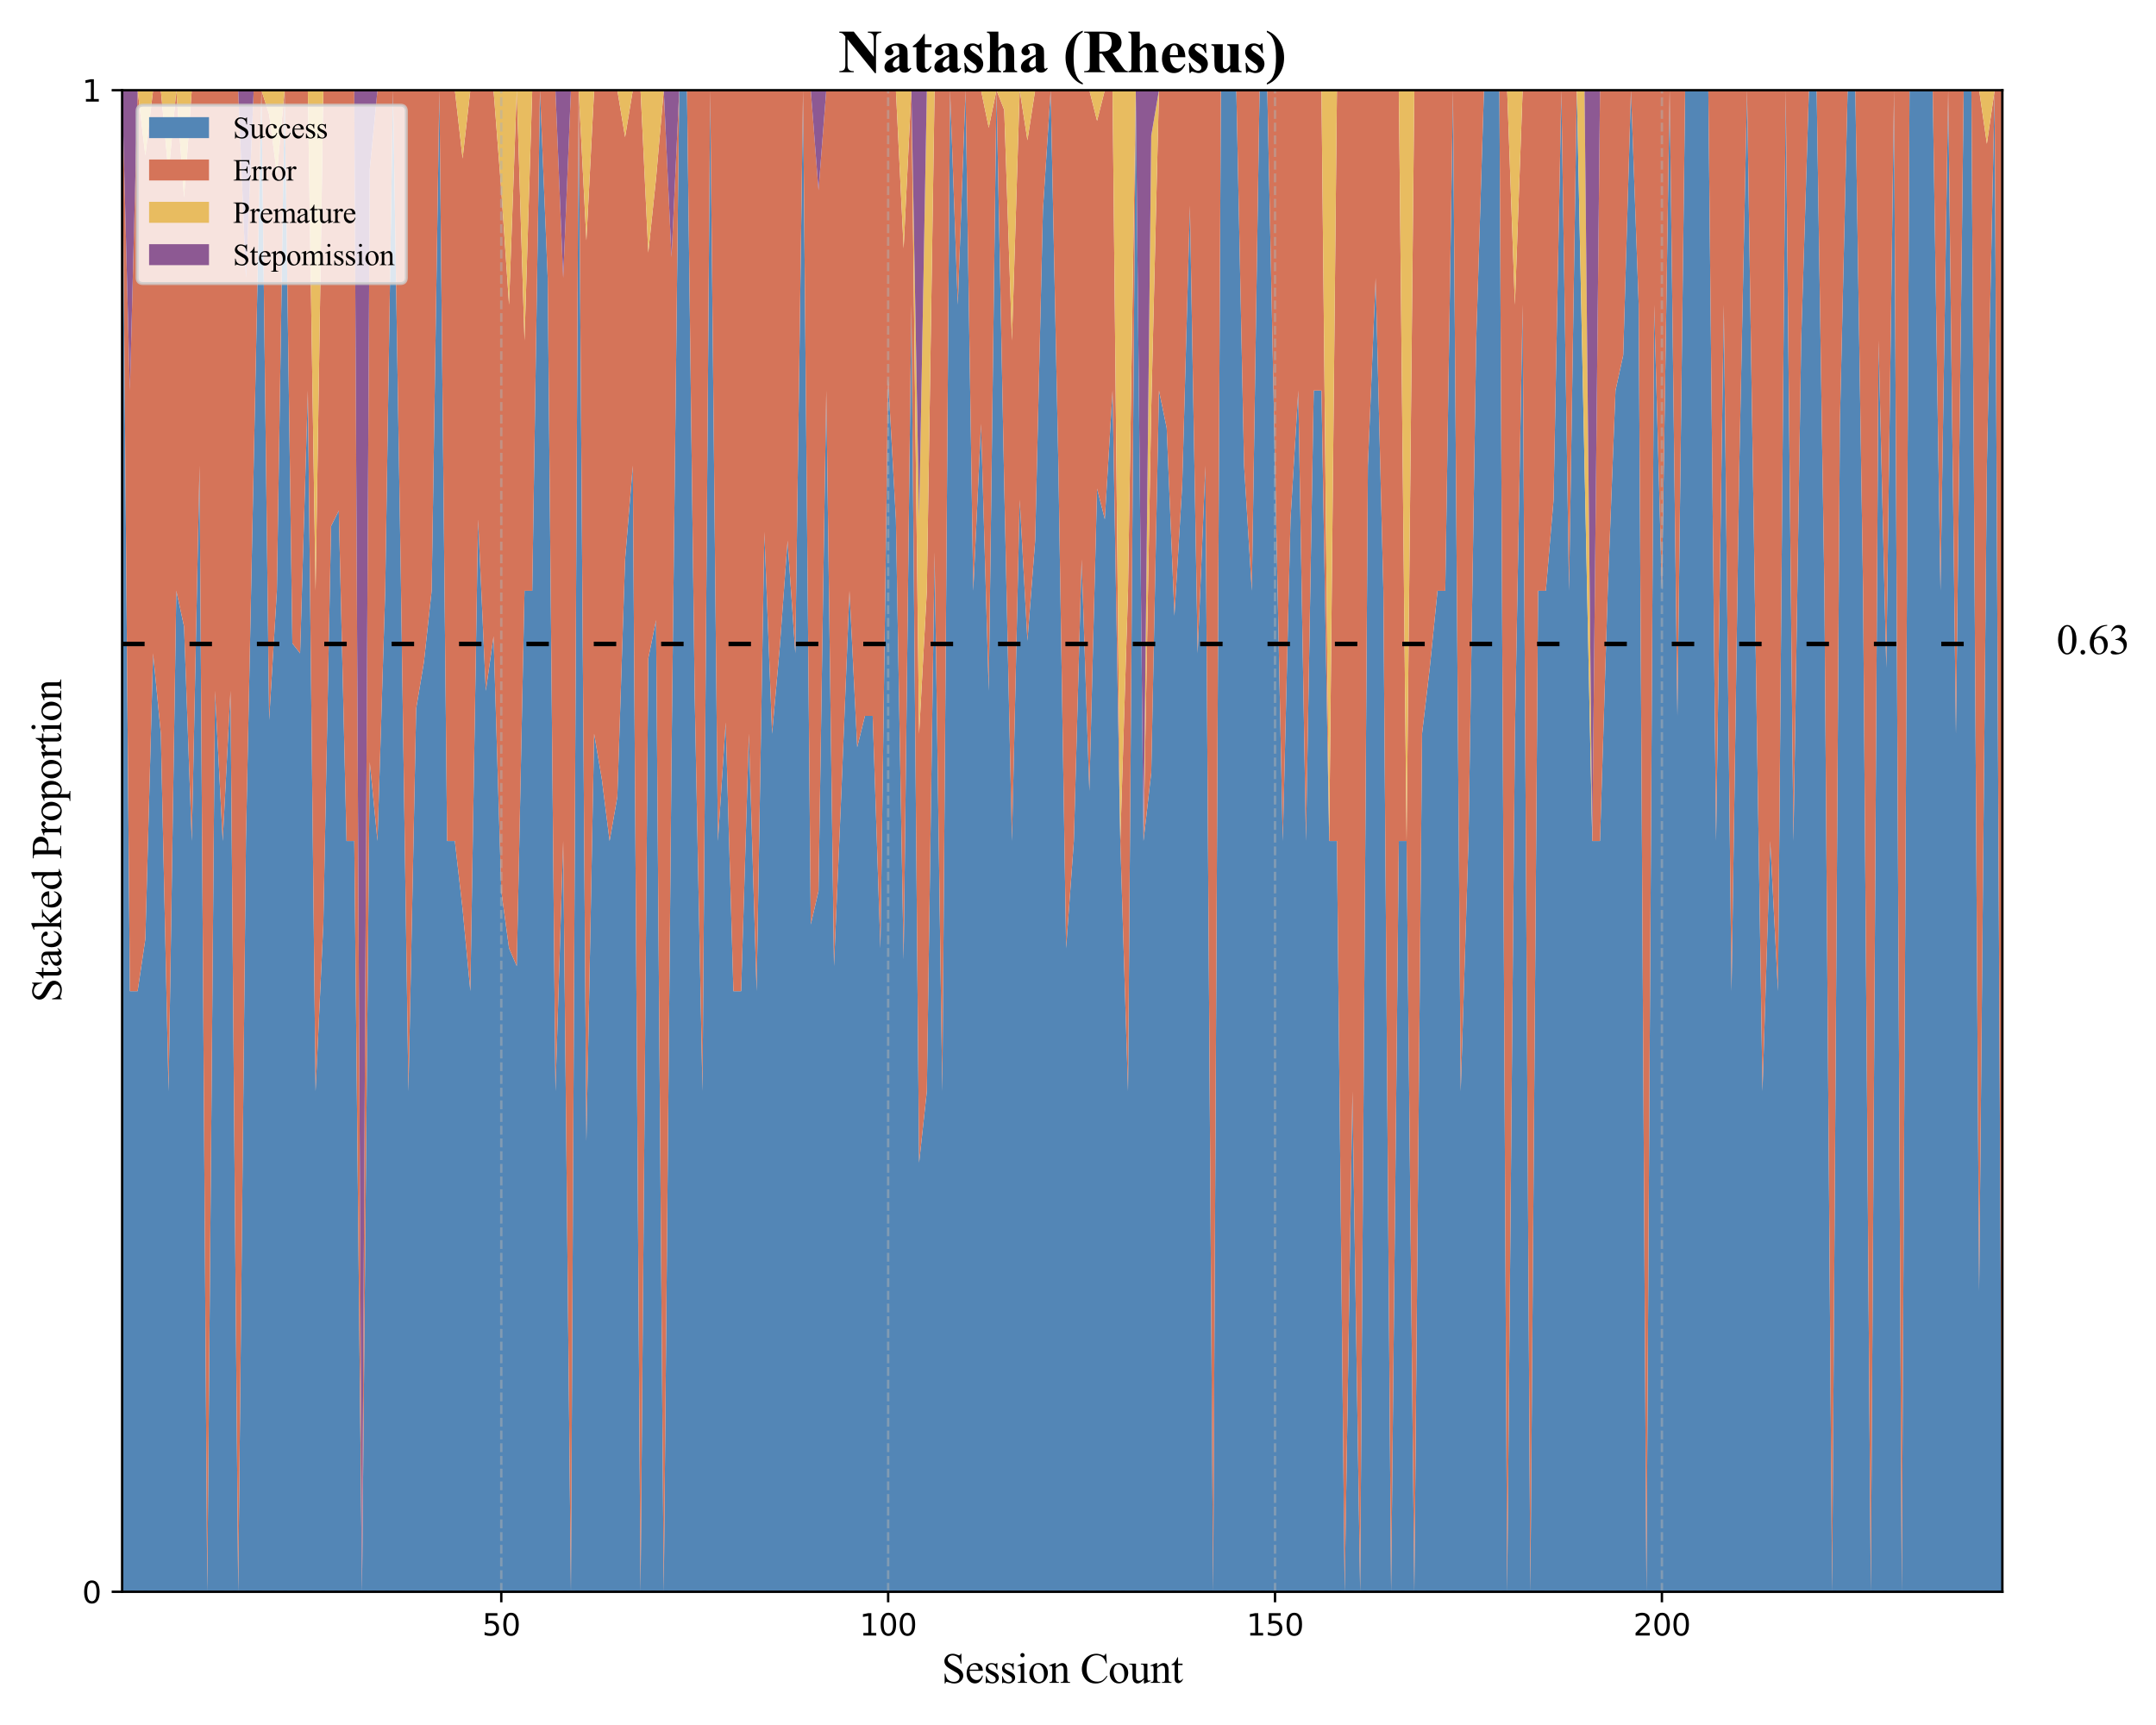 <?xml version="1.0" encoding="utf-8" standalone="no"?>
<!DOCTYPE svg PUBLIC "-//W3C//DTD SVG 1.1//EN"
  "http://www.w3.org/Graphics/SVG/1.1/DTD/svg11.dtd">
<svg xmlns:xlink="http://www.w3.org/1999/xlink" width="720pt" height="576pt" viewBox="0 0 720 576" xmlns="http://www.w3.org/2000/svg" version="1.1">
 <defs>
  <style type="text/css">*{stroke-linejoin: round; stroke-linecap: butt}</style>
 </defs>
 <g id="figure_1">
  <g id="patch_1">
   <path d="M 0 576 
L 720 576 
L 720 0 
L 0 0 
z
" style="fill: #ffffff"/>
  </g>
  <g id="axes_1">
   <g id="patch_2">
    <path d="M 40.79 531.52 
L 668.691 531.52 
L 668.691 30.12 
L 40.79 30.12 
z
" style="fill: #ffffff"/>
   </g>
   <g id="FillBetweenPolyCollection_1">
    <path d="M 40.79 30.12 
L 40.79 531.52 
L 43.374 531.52 
L 45.958 531.52 
L 48.542 531.52 
L 51.126 531.52 
L 53.71 531.52 
L 56.294 531.52 
L 58.878 531.52 
L 61.462 531.52 
L 64.046 531.52 
L 66.63 531.52 
L 69.213 531.52 
L 71.797 531.52 
L 74.381 531.52 
L 76.965 531.52 
L 79.549 531.52 
L 82.133 531.52 
L 84.717 531.52 
L 87.301 531.52 
L 89.885 531.52 
L 92.469 531.52 
L 95.053 531.52 
L 97.637 531.52 
L 100.221 531.52 
L 102.805 531.52 
L 105.389 531.52 
L 107.973 531.52 
L 110.557 531.52 
L 113.141 531.52 
L 115.725 531.52 
L 118.309 531.52 
L 120.893 531.52 
L 123.477 531.52 
L 126.06 531.52 
L 128.644 531.52 
L 131.228 531.52 
L 133.812 531.52 
L 136.396 531.52 
L 138.98 531.52 
L 141.564 531.52 
L 144.148 531.52 
L 146.732 531.52 
L 149.316 531.52 
L 151.9 531.52 
L 154.484 531.52 
L 157.068 531.52 
L 159.652 531.52 
L 162.236 531.52 
L 164.82 531.52 
L 167.404 531.52 
L 169.988 531.52 
L 172.572 531.52 
L 175.156 531.52 
L 177.74 531.52 
L 180.324 531.52 
L 182.907 531.52 
L 185.491 531.52 
L 188.075 531.52 
L 190.659 531.52 
L 193.243 531.52 
L 195.827 531.52 
L 198.411 531.52 
L 200.995 531.52 
L 203.579 531.52 
L 206.163 531.52 
L 208.747 531.52 
L 211.331 531.52 
L 213.915 531.52 
L 216.499 531.52 
L 219.083 531.52 
L 221.667 531.52 
L 224.251 531.52 
L 226.835 531.52 
L 229.419 531.52 
L 232.003 531.52 
L 234.587 531.52 
L 237.171 531.52 
L 239.754 531.52 
L 242.338 531.52 
L 244.922 531.52 
L 247.506 531.52 
L 250.09 531.52 
L 252.674 531.52 
L 255.258 531.52 
L 257.842 531.52 
L 260.426 531.52 
L 263.01 531.52 
L 265.594 531.52 
L 268.178 531.52 
L 270.762 531.52 
L 273.346 531.52 
L 275.93 531.52 
L 278.514 531.52 
L 281.098 531.52 
L 283.682 531.52 
L 286.266 531.52 
L 288.85 531.52 
L 291.434 531.52 
L 294.018 531.52 
L 296.601 531.52 
L 299.185 531.52 
L 301.769 531.52 
L 304.353 531.52 
L 306.937 531.52 
L 309.521 531.52 
L 312.105 531.52 
L 314.689 531.52 
L 317.273 531.52 
L 319.857 531.52 
L 322.441 531.52 
L 325.025 531.52 
L 327.609 531.52 
L 330.193 531.52 
L 332.777 531.52 
L 335.361 531.52 
L 337.945 531.52 
L 340.529 531.52 
L 343.113 531.52 
L 345.697 531.52 
L 348.281 531.52 
L 350.865 531.52 
L 353.448 531.52 
L 356.032 531.52 
L 358.616 531.52 
L 361.2 531.52 
L 363.784 531.52 
L 366.368 531.52 
L 368.952 531.52 
L 371.536 531.52 
L 374.12 531.52 
L 376.704 531.52 
L 379.288 531.52 
L 381.872 531.52 
L 384.456 531.52 
L 387.04 531.52 
L 389.624 531.52 
L 392.208 531.52 
L 394.792 531.52 
L 397.376 531.52 
L 399.96 531.52 
L 402.544 531.52 
L 405.128 531.52 
L 407.712 531.52 
L 410.295 531.52 
L 412.879 531.52 
L 415.463 531.52 
L 418.047 531.52 
L 420.631 531.52 
L 423.215 531.52 
L 425.799 531.52 
L 428.383 531.52 
L 430.967 531.52 
L 433.551 531.52 
L 436.135 531.52 
L 438.719 531.52 
L 441.303 531.52 
L 443.887 531.52 
L 446.471 531.52 
L 449.055 531.52 
L 451.639 531.52 
L 454.223 531.52 
L 456.807 531.52 
L 459.391 531.52 
L 461.975 531.52 
L 464.559 531.52 
L 467.142 531.52 
L 469.726 531.52 
L 472.31 531.52 
L 474.894 531.52 
L 477.478 531.52 
L 480.062 531.52 
L 482.646 531.52 
L 485.23 531.52 
L 487.814 531.52 
L 490.398 531.52 
L 492.982 531.52 
L 495.566 531.52 
L 498.15 531.52 
L 500.734 531.52 
L 503.318 531.52 
L 505.902 531.52 
L 508.486 531.52 
L 511.07 531.52 
L 513.654 531.52 
L 516.238 531.52 
L 518.822 531.52 
L 521.406 531.52 
L 523.989 531.52 
L 526.573 531.52 
L 529.157 531.52 
L 531.741 531.52 
L 534.325 531.52 
L 536.909 531.52 
L 539.493 531.52 
L 542.077 531.52 
L 544.661 531.52 
L 547.245 531.52 
L 549.829 531.52 
L 552.413 531.52 
L 554.997 531.52 
L 557.581 531.52 
L 560.165 531.52 
L 562.749 531.52 
L 565.333 531.52 
L 567.917 531.52 
L 570.501 531.52 
L 573.085 531.52 
L 575.669 531.52 
L 578.253 531.52 
L 580.836 531.52 
L 583.42 531.52 
L 586.004 531.52 
L 588.588 531.52 
L 591.172 531.52 
L 593.756 531.52 
L 596.34 531.52 
L 598.924 531.52 
L 601.508 531.52 
L 604.092 531.52 
L 606.676 531.52 
L 609.26 531.52 
L 611.844 531.52 
L 614.428 531.52 
L 617.012 531.52 
L 619.596 531.52 
L 622.18 531.52 
L 624.764 531.52 
L 627.348 531.52 
L 629.932 531.52 
L 632.516 531.52 
L 635.1 531.52 
L 637.683 531.52 
L 640.267 531.52 
L 642.851 531.52 
L 645.435 531.52 
L 648.019 531.52 
L 650.603 531.52 
L 653.187 531.52 
L 655.771 531.52 
L 658.355 531.52 
L 660.939 531.52 
L 663.523 531.52 
L 666.107 531.52 
L 668.691 531.52 
L 668.691 531.52 
L 668.691 531.52 
L 666.107 30.12 
L 663.523 155.47 
L 660.939 431.24 
L 658.355 30.12 
L 655.771 30.12 
L 653.187 245.006 
L 650.603 30.12 
L 648.019 197.253 
L 645.435 30.12 
L 642.851 30.12 
L 640.267 30.12 
L 637.683 30.12 
L 635.1 531.52 
L 632.516 30.12 
L 629.932 222.966 
L 627.348 113.687 
L 624.764 531.52 
L 622.18 197.253 
L 619.596 30.12 
L 617.012 30.12 
L 614.428 141.542 
L 611.844 531.52 
L 609.26 197.253 
L 606.676 30.12 
L 604.092 30.12 
L 601.508 113.687 
L 598.924 280.82 
L 596.34 30.12 
L 593.756 330.96 
L 591.172 280.82 
L 588.588 364.387 
L 586.004 197.253 
L 583.42 30.12 
L 580.836 155.47 
L 578.253 330.96 
L 575.669 101.749 
L 573.085 280.82 
L 570.501 30.12 
L 567.917 30.12 
L 565.333 30.12 
L 562.749 30.12 
L 560.165 239.037 
L 557.581 30.12 
L 554.997 197.253 
L 552.413 101.749 
L 549.829 531.52 
L 547.245 101.749 
L 544.661 30.12 
L 542.077 118.602 
L 539.493 130.4 
L 536.909 197.253 
L 534.325 280.82 
L 531.741 280.82 
L 529.157 155.47 
L 526.573 30.12 
L 523.989 197.253 
L 521.406 30.12 
L 518.822 166.865 
L 516.238 197.253 
L 513.654 197.253 
L 511.07 531.52 
L 508.486 101.749 
L 505.902 245.006 
L 503.318 531.52 
L 500.734 30.12 
L 498.15 30.12 
L 495.566 30.12 
L 492.982 113.687 
L 490.398 280.82 
L 487.814 364.387 
L 485.23 30.12 
L 482.646 197.253 
L 480.062 197.253 
L 477.478 222.966 
L 474.894 245.006 
L 472.31 531.52 
L 469.726 280.82 
L 467.142 280.82 
L 464.559 531.52 
L 461.975 197.253 
L 459.391 92.795 
L 456.807 155.47 
L 454.223 531.52 
L 451.639 364.387 
L 449.055 531.52 
L 446.471 280.82 
L 443.887 280.82 
L 441.303 130.4 
L 438.719 130.4 
L 436.135 280.82 
L 433.551 130.4 
L 430.967 173.377 
L 428.383 280.82 
L 425.799 155.47 
L 423.215 30.12 
L 420.631 30.12 
L 418.047 197.253 
L 415.463 155.47 
L 412.879 30.12 
L 410.295 30.12 
L 407.712 30.12 
L 405.128 531.52 
L 402.544 155.47 
L 399.96 218.145 
L 397.376 68.689 
L 394.792 162.067 
L 392.208 205.61 
L 389.624 142.935 
L 387.04 130.4 
L 384.456 258.029 
L 381.872 280.82 
L 379.288 30.12 
L 376.704 364.387 
L 374.12 280.82 
L 371.536 130.4 
L 368.952 173.377 
L 366.368 163.144 
L 363.784 264.107 
L 361.2 186.808 
L 358.616 280.82 
L 356.032 316.634 
L 353.448 155.47 
L 350.865 30.12 
L 348.281 70.232 
L 345.697 180.54 
L 343.113 213.967 
L 340.529 166.865 
L 337.945 280.82 
L 335.361 162.067 
L 332.777 30.12 
L 330.193 230.68 
L 327.609 141.542 
L 325.025 197.253 
L 322.441 30.12 
L 319.857 101.749 
L 317.273 30.12 
L 314.689 364.387 
L 312.105 184.397 
L 309.521 364.387 
L 306.937 388.263 
L 304.353 101.749 
L 301.769 320.404 
L 299.185 173.377 
L 296.601 126.543 
L 294.018 316.634 
L 291.434 239.037 
L 288.85 239.037 
L 286.266 249.482 
L 283.682 197.253 
L 281.098 261.535 
L 278.514 322.603 
L 275.93 130.4 
L 273.346 297.533 
L 270.762 308.676 
L 268.178 30.12 
L 265.594 218.145 
L 263.01 180.54 
L 260.426 215.824 
L 257.842 245.006 
L 255.258 177.591 
L 252.674 330.96 
L 250.09 245.006 
L 247.506 330.96 
L 244.922 330.96 
L 242.338 241.236 
L 239.754 280.82 
L 237.171 30.12 
L 234.587 364.387 
L 232.003 232.814 
L 229.419 30.12 
L 226.835 30.12 
L 224.251 252.964 
L 221.667 531.52 
L 219.083 207.085 
L 216.499 219.839 
L 213.915 531.52 
L 211.331 155.47 
L 208.747 186.808 
L 206.163 266.073 
L 203.579 280.82 
L 200.995 260.271 
L 198.411 245.006 
L 195.827 381.1 
L 193.243 30.12 
L 190.659 531.52 
L 188.075 280.82 
L 185.491 364.387 
L 182.907 92.795 
L 180.324 30.12 
L 177.74 197.253 
L 175.156 197.253 
L 172.572 322.603 
L 169.988 316.634 
L 167.404 297.533 
L 164.82 212.447 
L 162.236 230.68 
L 159.652 173.377 
L 157.068 330.96 
L 154.484 303.611 
L 151.9 280.82 
L 149.316 280.82 
L 146.732 30.12 
L 144.148 197.253 
L 141.564 221.13 
L 138.98 236.579 
L 136.396 364.387 
L 133.812 189.656 
L 131.228 30.12 
L 128.644 197.253 
L 126.06 280.82 
L 123.477 254.431 
L 120.893 531.52 
L 118.309 280.82 
L 115.725 280.82 
L 113.141 170.512 
L 110.557 175.688 
L 107.973 308.676 
L 105.389 364.387 
L 102.805 130.4 
L 100.221 218.145 
L 97.637 214.846 
L 95.053 30.12 
L 92.469 197.253 
L 89.885 240.385 
L 87.301 30.12 
L 84.717 155.47 
L 82.133 280.82 
L 79.549 531.52 
L 76.965 230.68 
L 74.381 280.82 
L 71.797 230.68 
L 69.213 531.52 
L 66.63 155.47 
L 64.046 280.82 
L 61.462 209.191 
L 58.878 197.253 
L 56.294 364.387 
L 53.71 245.006 
L 51.126 218.145 
L 48.542 313.52 
L 45.958 330.96 
L 43.374 330.96 
L 40.79 30.12 
z
" clip-path="url(#pb445894ac7)" style="fill: #5386b6"/>
   </g>
   <g id="FillBetweenPolyCollection_2">
    <path d="M 40.79 30.12 
L 40.79 30.12 
L 43.374 330.96 
L 45.958 330.96 
L 48.542 313.52 
L 51.126 218.145 
L 53.71 245.006 
L 56.294 364.387 
L 58.878 197.253 
L 61.462 209.191 
L 64.046 280.82 
L 66.63 155.47 
L 69.213 531.52 
L 71.797 230.68 
L 74.381 280.82 
L 76.965 230.68 
L 79.549 531.52 
L 82.133 280.82 
L 84.717 155.47 
L 87.301 30.12 
L 89.885 240.385 
L 92.469 197.253 
L 95.053 30.12 
L 97.637 214.846 
L 100.221 218.145 
L 102.805 130.4 
L 105.389 364.387 
L 107.973 308.676 
L 110.557 175.688 
L 113.141 170.512 
L 115.725 280.82 
L 118.309 280.82 
L 120.893 531.52 
L 123.477 254.431 
L 126.06 280.82 
L 128.644 197.253 
L 131.228 30.12 
L 133.812 189.656 
L 136.396 364.387 
L 138.98 236.579 
L 141.564 221.13 
L 144.148 197.253 
L 146.732 30.12 
L 149.316 280.82 
L 151.9 280.82 
L 154.484 303.611 
L 157.068 330.96 
L 159.652 173.377 
L 162.236 230.68 
L 164.82 212.447 
L 167.404 297.533 
L 169.988 316.634 
L 172.572 322.603 
L 175.156 197.253 
L 177.74 197.253 
L 180.324 30.12 
L 182.907 92.795 
L 185.491 364.387 
L 188.075 280.82 
L 190.659 531.52 
L 193.243 30.12 
L 195.827 381.1 
L 198.411 245.006 
L 200.995 260.271 
L 203.579 280.82 
L 206.163 266.073 
L 208.747 186.808 
L 211.331 155.47 
L 213.915 531.52 
L 216.499 219.839 
L 219.083 207.085 
L 221.667 531.52 
L 224.251 252.964 
L 226.835 30.12 
L 229.419 30.12 
L 232.003 232.814 
L 234.587 364.387 
L 237.171 30.12 
L 239.754 280.82 
L 242.338 241.236 
L 244.922 330.96 
L 247.506 330.96 
L 250.09 245.006 
L 252.674 330.96 
L 255.258 177.591 
L 257.842 245.006 
L 260.426 215.824 
L 263.01 180.54 
L 265.594 218.145 
L 268.178 30.12 
L 270.762 308.676 
L 273.346 297.533 
L 275.93 130.4 
L 278.514 322.603 
L 281.098 261.535 
L 283.682 197.253 
L 286.266 249.482 
L 288.85 239.037 
L 291.434 239.037 
L 294.018 316.634 
L 296.601 126.543 
L 299.185 173.377 
L 301.769 320.404 
L 304.353 101.749 
L 306.937 388.263 
L 309.521 364.387 
L 312.105 184.397 
L 314.689 364.387 
L 317.273 30.12 
L 319.857 101.749 
L 322.441 30.12 
L 325.025 197.253 
L 327.609 141.542 
L 330.193 230.68 
L 332.777 30.12 
L 335.361 162.067 
L 337.945 280.82 
L 340.529 166.865 
L 343.113 213.967 
L 345.697 180.54 
L 348.281 70.232 
L 350.865 30.12 
L 353.448 155.47 
L 356.032 316.634 
L 358.616 280.82 
L 361.2 186.808 
L 363.784 264.107 
L 366.368 163.144 
L 368.952 173.377 
L 371.536 130.4 
L 374.12 280.82 
L 376.704 364.387 
L 379.288 30.12 
L 381.872 280.82 
L 384.456 258.029 
L 387.04 130.4 
L 389.624 142.935 
L 392.208 205.61 
L 394.792 162.067 
L 397.376 68.689 
L 399.96 218.145 
L 402.544 155.47 
L 405.128 531.52 
L 407.712 30.12 
L 410.295 30.12 
L 412.879 30.12 
L 415.463 155.47 
L 418.047 197.253 
L 420.631 30.12 
L 423.215 30.12 
L 425.799 155.47 
L 428.383 280.82 
L 430.967 173.377 
L 433.551 130.4 
L 436.135 280.82 
L 438.719 130.4 
L 441.303 130.4 
L 443.887 280.82 
L 446.471 280.82 
L 449.055 531.52 
L 451.639 364.387 
L 454.223 531.52 
L 456.807 155.47 
L 459.391 92.795 
L 461.975 197.253 
L 464.559 531.52 
L 467.142 280.82 
L 469.726 280.82 
L 472.31 531.52 
L 474.894 245.006 
L 477.478 222.966 
L 480.062 197.253 
L 482.646 197.253 
L 485.23 30.12 
L 487.814 364.387 
L 490.398 280.82 
L 492.982 113.687 
L 495.566 30.12 
L 498.15 30.12 
L 500.734 30.12 
L 503.318 531.52 
L 505.902 245.006 
L 508.486 101.749 
L 511.07 531.52 
L 513.654 197.253 
L 516.238 197.253 
L 518.822 166.865 
L 521.406 30.12 
L 523.989 197.253 
L 526.573 30.12 
L 529.157 155.47 
L 531.741 280.82 
L 534.325 280.82 
L 536.909 197.253 
L 539.493 130.4 
L 542.077 118.602 
L 544.661 30.12 
L 547.245 101.749 
L 549.829 531.52 
L 552.413 101.749 
L 554.997 197.253 
L 557.581 30.12 
L 560.165 239.037 
L 562.749 30.12 
L 565.333 30.12 
L 567.917 30.12 
L 570.501 30.12 
L 573.085 280.82 
L 575.669 101.749 
L 578.253 330.96 
L 580.836 155.47 
L 583.42 30.12 
L 586.004 197.253 
L 588.588 364.387 
L 591.172 280.82 
L 593.756 330.96 
L 596.34 30.12 
L 598.924 280.82 
L 601.508 113.687 
L 604.092 30.12 
L 606.676 30.12 
L 609.26 197.253 
L 611.844 531.52 
L 614.428 141.542 
L 617.012 30.12 
L 619.596 30.12 
L 622.18 197.253 
L 624.764 531.52 
L 627.348 113.687 
L 629.932 222.966 
L 632.516 30.12 
L 635.1 531.52 
L 637.683 30.12 
L 640.267 30.12 
L 642.851 30.12 
L 645.435 30.12 
L 648.019 197.253 
L 650.603 30.12 
L 653.187 245.006 
L 655.771 30.12 
L 658.355 30.12 
L 660.939 431.24 
L 663.523 155.47 
L 666.107 30.12 
L 668.691 531.52 
L 668.691 30.12 
L 668.691 30.12 
L 666.107 30.12 
L 663.523 48.027 
L 660.939 30.12 
L 658.355 30.12 
L 655.771 30.12 
L 653.187 30.12 
L 650.603 30.12 
L 648.019 30.12 
L 645.435 30.12 
L 642.851 30.12 
L 640.267 30.12 
L 637.683 30.12 
L 635.1 30.12 
L 632.516 30.12 
L 629.932 30.12 
L 627.348 30.12 
L 624.764 30.12 
L 622.18 30.12 
L 619.596 30.12 
L 617.012 30.12 
L 614.428 30.12 
L 611.844 30.12 
L 609.26 30.12 
L 606.676 30.12 
L 604.092 30.12 
L 601.508 30.12 
L 598.924 30.12 
L 596.34 30.12 
L 593.756 30.12 
L 591.172 30.12 
L 588.588 30.12 
L 586.004 30.12 
L 583.42 30.12 
L 580.836 30.12 
L 578.253 30.12 
L 575.669 30.12 
L 573.085 30.12 
L 570.501 30.12 
L 567.917 30.12 
L 565.333 30.12 
L 562.749 30.12 
L 560.165 30.12 
L 557.581 30.12 
L 554.997 30.12 
L 552.413 30.12 
L 549.829 30.12 
L 547.245 30.12 
L 544.661 30.12 
L 542.077 30.12 
L 539.493 30.12 
L 536.909 30.12 
L 534.325 30.12 
L 531.741 280.82 
L 529.157 155.47 
L 526.573 30.12 
L 523.989 30.12 
L 521.406 30.12 
L 518.822 30.12 
L 516.238 30.12 
L 513.654 30.12 
L 511.07 30.12 
L 508.486 30.12 
L 505.902 101.749 
L 503.318 30.12 
L 500.734 30.12 
L 498.15 30.12 
L 495.566 30.12 
L 492.982 30.12 
L 490.398 30.12 
L 487.814 30.12 
L 485.23 30.12 
L 482.646 30.12 
L 480.062 30.12 
L 477.478 30.12 
L 474.894 30.12 
L 472.31 30.12 
L 469.726 280.82 
L 467.142 30.12 
L 464.559 30.12 
L 461.975 30.12 
L 459.391 30.12 
L 456.807 30.12 
L 454.223 30.12 
L 451.639 30.12 
L 449.055 30.12 
L 446.471 30.12 
L 443.887 280.82 
L 441.303 30.12 
L 438.719 30.12 
L 436.135 30.12 
L 433.551 30.12 
L 430.967 30.12 
L 428.383 30.12 
L 425.799 30.12 
L 423.215 30.12 
L 420.631 30.12 
L 418.047 30.12 
L 415.463 30.12 
L 412.879 30.12 
L 410.295 30.12 
L 407.712 30.12 
L 405.128 30.12 
L 402.544 30.12 
L 399.96 30.12 
L 397.376 30.12 
L 394.792 30.12 
L 392.208 30.12 
L 389.624 30.12 
L 387.04 30.12 
L 384.456 136.478 
L 381.872 280.82 
L 379.288 30.12 
L 376.704 197.253 
L 374.12 280.82 
L 371.536 30.12 
L 368.952 30.12 
L 366.368 40.353 
L 363.784 30.12 
L 361.2 30.12 
L 358.616 30.12 
L 356.032 30.12 
L 353.448 30.12 
L 350.865 30.12 
L 348.281 30.12 
L 345.697 30.12 
L 343.113 46.833 
L 340.529 30.12 
L 337.945 113.687 
L 335.361 36.717 
L 332.777 30.12 
L 330.193 42.655 
L 327.609 30.12 
L 325.025 30.12 
L 322.441 30.12 
L 319.857 30.12 
L 317.273 30.12 
L 314.689 30.12 
L 312.105 30.12 
L 309.521 197.253 
L 306.937 245.006 
L 304.353 30.12 
L 301.769 82.899 
L 299.185 30.12 
L 296.601 30.12 
L 294.018 30.12 
L 291.434 30.12 
L 288.85 30.12 
L 286.266 30.12 
L 283.682 30.12 
L 281.098 30.12 
L 278.514 30.12 
L 275.93 30.12 
L 273.346 63.547 
L 270.762 30.12 
L 268.178 30.12 
L 265.594 30.12 
L 263.01 30.12 
L 260.426 30.12 
L 257.842 30.12 
L 255.258 30.12 
L 252.674 30.12 
L 250.09 30.12 
L 247.506 30.12 
L 244.922 30.12 
L 242.338 30.12 
L 239.754 30.12 
L 237.171 30.12 
L 234.587 30.12 
L 232.003 30.12 
L 229.419 30.12 
L 226.835 30.12 
L 224.251 85.831 
L 221.667 30.12 
L 219.083 59.614 
L 216.499 84.325 
L 213.915 30.12 
L 211.331 30.12 
L 208.747 45.789 
L 206.163 30.12 
L 203.579 30.12 
L 200.995 30.12 
L 198.411 30.12 
L 195.827 80.26 
L 193.243 30.12 
L 190.659 30.12 
L 188.075 92.795 
L 185.491 30.12 
L 182.907 30.12 
L 180.324 30.12 
L 177.74 30.12 
L 175.156 113.687 
L 172.572 30.12 
L 169.988 101.749 
L 167.404 63.547 
L 164.82 30.12 
L 162.236 30.12 
L 159.652 30.12 
L 157.068 30.12 
L 154.484 52.911 
L 151.9 30.12 
L 149.316 30.12 
L 146.732 30.12 
L 144.148 30.12 
L 141.564 30.12 
L 138.98 30.12 
L 136.396 30.12 
L 133.812 30.12 
L 131.228 30.12 
L 128.644 30.12 
L 126.06 30.12 
L 123.477 56.509 
L 120.893 531.52 
L 118.309 30.12 
L 115.725 30.12 
L 113.141 30.12 
L 110.557 30.12 
L 107.973 30.12 
L 105.389 197.253 
L 102.805 30.12 
L 100.221 30.12 
L 97.637 30.12 
L 95.053 30.12 
L 92.469 57.976 
L 89.885 38.207 
L 87.301 30.12 
L 84.717 30.12 
L 82.133 92.795 
L 79.549 30.12 
L 76.965 30.12 
L 74.381 30.12 
L 71.797 30.12 
L 69.213 30.12 
L 66.63 30.12 
L 64.046 30.12 
L 61.462 65.934 
L 58.878 30.12 
L 56.294 57.976 
L 53.71 30.12 
L 51.126 30.12 
L 48.542 51.92 
L 45.958 30.12 
L 43.374 130.4 
L 40.79 30.12 
z
" clip-path="url(#pb445894ac7)" style="fill: #d57459"/>
   </g>
   <g id="FillBetweenPolyCollection_3">
    <path d="M 40.79 30.12 
L 40.79 30.12 
L 43.374 130.4 
L 45.958 30.12 
L 48.542 51.92 
L 51.126 30.12 
L 53.71 30.12 
L 56.294 57.976 
L 58.878 30.12 
L 61.462 65.934 
L 64.046 30.12 
L 66.63 30.12 
L 69.213 30.12 
L 71.797 30.12 
L 74.381 30.12 
L 76.965 30.12 
L 79.549 30.12 
L 82.133 92.795 
L 84.717 30.12 
L 87.301 30.12 
L 89.885 38.207 
L 92.469 57.976 
L 95.053 30.12 
L 97.637 30.12 
L 100.221 30.12 
L 102.805 30.12 
L 105.389 197.253 
L 107.973 30.12 
L 110.557 30.12 
L 113.141 30.12 
L 115.725 30.12 
L 118.309 30.12 
L 120.893 531.52 
L 123.477 56.509 
L 126.06 30.12 
L 128.644 30.12 
L 131.228 30.12 
L 133.812 30.12 
L 136.396 30.12 
L 138.98 30.12 
L 141.564 30.12 
L 144.148 30.12 
L 146.732 30.12 
L 149.316 30.12 
L 151.9 30.12 
L 154.484 52.911 
L 157.068 30.12 
L 159.652 30.12 
L 162.236 30.12 
L 164.82 30.12 
L 167.404 63.547 
L 169.988 101.749 
L 172.572 30.12 
L 175.156 113.687 
L 177.74 30.12 
L 180.324 30.12 
L 182.907 30.12 
L 185.491 30.12 
L 188.075 92.795 
L 190.659 30.12 
L 193.243 30.12 
L 195.827 80.26 
L 198.411 30.12 
L 200.995 30.12 
L 203.579 30.12 
L 206.163 30.12 
L 208.747 45.789 
L 211.331 30.12 
L 213.915 30.12 
L 216.499 84.325 
L 219.083 59.614 
L 221.667 30.12 
L 224.251 85.831 
L 226.835 30.12 
L 229.419 30.12 
L 232.003 30.12 
L 234.587 30.12 
L 237.171 30.12 
L 239.754 30.12 
L 242.338 30.12 
L 244.922 30.12 
L 247.506 30.12 
L 250.09 30.12 
L 252.674 30.12 
L 255.258 30.12 
L 257.842 30.12 
L 260.426 30.12 
L 263.01 30.12 
L 265.594 30.12 
L 268.178 30.12 
L 270.762 30.12 
L 273.346 63.547 
L 275.93 30.12 
L 278.514 30.12 
L 281.098 30.12 
L 283.682 30.12 
L 286.266 30.12 
L 288.85 30.12 
L 291.434 30.12 
L 294.018 30.12 
L 296.601 30.12 
L 299.185 30.12 
L 301.769 82.899 
L 304.353 30.12 
L 306.937 245.006 
L 309.521 197.253 
L 312.105 30.12 
L 314.689 30.12 
L 317.273 30.12 
L 319.857 30.12 
L 322.441 30.12 
L 325.025 30.12 
L 327.609 30.12 
L 330.193 42.655 
L 332.777 30.12 
L 335.361 36.717 
L 337.945 113.687 
L 340.529 30.12 
L 343.113 46.833 
L 345.697 30.12 
L 348.281 30.12 
L 350.865 30.12 
L 353.448 30.12 
L 356.032 30.12 
L 358.616 30.12 
L 361.2 30.12 
L 363.784 30.12 
L 366.368 40.353 
L 368.952 30.12 
L 371.536 30.12 
L 374.12 280.82 
L 376.704 197.253 
L 379.288 30.12 
L 381.872 280.82 
L 384.456 136.478 
L 387.04 30.12 
L 389.624 30.12 
L 392.208 30.12 
L 394.792 30.12 
L 397.376 30.12 
L 399.96 30.12 
L 402.544 30.12 
L 405.128 30.12 
L 407.712 30.12 
L 410.295 30.12 
L 412.879 30.12 
L 415.463 30.12 
L 418.047 30.12 
L 420.631 30.12 
L 423.215 30.12 
L 425.799 30.12 
L 428.383 30.12 
L 430.967 30.12 
L 433.551 30.12 
L 436.135 30.12 
L 438.719 30.12 
L 441.303 30.12 
L 443.887 280.82 
L 446.471 30.12 
L 449.055 30.12 
L 451.639 30.12 
L 454.223 30.12 
L 456.807 30.12 
L 459.391 30.12 
L 461.975 30.12 
L 464.559 30.12 
L 467.142 30.12 
L 469.726 280.82 
L 472.31 30.12 
L 474.894 30.12 
L 477.478 30.12 
L 480.062 30.12 
L 482.646 30.12 
L 485.23 30.12 
L 487.814 30.12 
L 490.398 30.12 
L 492.982 30.12 
L 495.566 30.12 
L 498.15 30.12 
L 500.734 30.12 
L 503.318 30.12 
L 505.902 101.749 
L 508.486 30.12 
L 511.07 30.12 
L 513.654 30.12 
L 516.238 30.12 
L 518.822 30.12 
L 521.406 30.12 
L 523.989 30.12 
L 526.573 30.12 
L 529.157 155.47 
L 531.741 280.82 
L 534.325 30.12 
L 536.909 30.12 
L 539.493 30.12 
L 542.077 30.12 
L 544.661 30.12 
L 547.245 30.12 
L 549.829 30.12 
L 552.413 30.12 
L 554.997 30.12 
L 557.581 30.12 
L 560.165 30.12 
L 562.749 30.12 
L 565.333 30.12 
L 567.917 30.12 
L 570.501 30.12 
L 573.085 30.12 
L 575.669 30.12 
L 578.253 30.12 
L 580.836 30.12 
L 583.42 30.12 
L 586.004 30.12 
L 588.588 30.12 
L 591.172 30.12 
L 593.756 30.12 
L 596.34 30.12 
L 598.924 30.12 
L 601.508 30.12 
L 604.092 30.12 
L 606.676 30.12 
L 609.26 30.12 
L 611.844 30.12 
L 614.428 30.12 
L 617.012 30.12 
L 619.596 30.12 
L 622.18 30.12 
L 624.764 30.12 
L 627.348 30.12 
L 629.932 30.12 
L 632.516 30.12 
L 635.1 30.12 
L 637.683 30.12 
L 640.267 30.12 
L 642.851 30.12 
L 645.435 30.12 
L 648.019 30.12 
L 650.603 30.12 
L 653.187 30.12 
L 655.771 30.12 
L 658.355 30.12 
L 660.939 30.12 
L 663.523 48.027 
L 666.107 30.12 
L 668.691 30.12 
L 668.691 30.12 
L 668.691 30.12 
L 666.107 30.12 
L 663.523 30.12 
L 660.939 30.12 
L 658.355 30.12 
L 655.771 30.12 
L 653.187 30.12 
L 650.603 30.12 
L 648.019 30.12 
L 645.435 30.12 
L 642.851 30.12 
L 640.267 30.12 
L 637.683 30.12 
L 635.1 30.12 
L 632.516 30.12 
L 629.932 30.12 
L 627.348 30.12 
L 624.764 30.12 
L 622.18 30.12 
L 619.596 30.12 
L 617.012 30.12 
L 614.428 30.12 
L 611.844 30.12 
L 609.26 30.12 
L 606.676 30.12 
L 604.092 30.12 
L 601.508 30.12 
L 598.924 30.12 
L 596.34 30.12 
L 593.756 30.12 
L 591.172 30.12 
L 588.588 30.12 
L 586.004 30.12 
L 583.42 30.12 
L 580.836 30.12 
L 578.253 30.12 
L 575.669 30.12 
L 573.085 30.12 
L 570.501 30.12 
L 567.917 30.12 
L 565.333 30.12 
L 562.749 30.12 
L 560.165 30.12 
L 557.581 30.12 
L 554.997 30.12 
L 552.413 30.12 
L 549.829 30.12 
L 547.245 30.12 
L 544.661 30.12 
L 542.077 30.12 
L 539.493 30.12 
L 536.909 30.12 
L 534.325 30.12 
L 531.741 280.82 
L 529.157 30.12 
L 526.573 30.12 
L 523.989 30.12 
L 521.406 30.12 
L 518.822 30.12 
L 516.238 30.12 
L 513.654 30.12 
L 511.07 30.12 
L 508.486 30.12 
L 505.902 30.12 
L 503.318 30.12 
L 500.734 30.12 
L 498.15 30.12 
L 495.566 30.12 
L 492.982 30.12 
L 490.398 30.12 
L 487.814 30.12 
L 485.23 30.12 
L 482.646 30.12 
L 480.062 30.12 
L 477.478 30.12 
L 474.894 30.12 
L 472.31 30.12 
L 469.726 30.12 
L 467.142 30.12 
L 464.559 30.12 
L 461.975 30.12 
L 459.391 30.12 
L 456.807 30.12 
L 454.223 30.12 
L 451.639 30.12 
L 449.055 30.12 
L 446.471 30.12 
L 443.887 30.12 
L 441.303 30.12 
L 438.719 30.12 
L 436.135 30.12 
L 433.551 30.12 
L 430.967 30.12 
L 428.383 30.12 
L 425.799 30.12 
L 423.215 30.12 
L 420.631 30.12 
L 418.047 30.12 
L 415.463 30.12 
L 412.879 30.12 
L 410.295 30.12 
L 407.712 30.12 
L 405.128 30.12 
L 402.544 30.12 
L 399.96 30.12 
L 397.376 30.12 
L 394.792 30.12 
L 392.208 30.12 
L 389.624 30.12 
L 387.04 30.12 
L 384.456 45.314 
L 381.872 280.82 
L 379.288 30.12 
L 376.704 30.12 
L 374.12 30.12 
L 371.536 30.12 
L 368.952 30.12 
L 366.368 30.12 
L 363.784 30.12 
L 361.2 30.12 
L 358.616 30.12 
L 356.032 30.12 
L 353.448 30.12 
L 350.865 30.12 
L 348.281 30.12 
L 345.697 30.12 
L 343.113 30.12 
L 340.529 30.12 
L 337.945 30.12 
L 335.361 30.12 
L 332.777 30.12 
L 330.193 30.12 
L 327.609 30.12 
L 325.025 30.12 
L 322.441 30.12 
L 319.857 30.12 
L 317.273 30.12 
L 314.689 30.12 
L 312.105 30.12 
L 309.521 30.12 
L 306.937 173.377 
L 304.353 30.12 
L 301.769 30.12 
L 299.185 30.12 
L 296.601 30.12 
L 294.018 30.12 
L 291.434 30.12 
L 288.85 30.12 
L 286.266 30.12 
L 283.682 30.12 
L 281.098 30.12 
L 278.514 30.12 
L 275.93 30.12 
L 273.346 63.547 
L 270.762 30.12 
L 268.178 30.12 
L 265.594 30.12 
L 263.01 30.12 
L 260.426 30.12 
L 257.842 30.12 
L 255.258 30.12 
L 252.674 30.12 
L 250.09 30.12 
L 247.506 30.12 
L 244.922 30.12 
L 242.338 30.12 
L 239.754 30.12 
L 237.171 30.12 
L 234.587 30.12 
L 232.003 30.12 
L 229.419 30.12 
L 226.835 30.12 
L 224.251 85.831 
L 221.667 30.12 
L 219.083 30.12 
L 216.499 30.12 
L 213.915 30.12 
L 211.331 30.12 
L 208.747 30.12 
L 206.163 30.12 
L 203.579 30.12 
L 200.995 30.12 
L 198.411 30.12 
L 195.827 30.12 
L 193.243 30.12 
L 190.659 30.12 
L 188.075 92.795 
L 185.491 30.12 
L 182.907 30.12 
L 180.324 30.12 
L 177.74 30.12 
L 175.156 30.12 
L 172.572 30.12 
L 169.988 30.12 
L 167.404 30.12 
L 164.82 30.12 
L 162.236 30.12 
L 159.652 30.12 
L 157.068 30.12 
L 154.484 30.12 
L 151.9 30.12 
L 149.316 30.12 
L 146.732 30.12 
L 144.148 30.12 
L 141.564 30.12 
L 138.98 30.12 
L 136.396 30.12 
L 133.812 30.12 
L 131.228 30.12 
L 128.644 30.12 
L 126.06 30.12 
L 123.477 56.509 
L 120.893 531.52 
L 118.309 30.12 
L 115.725 30.12 
L 113.141 30.12 
L 110.557 30.12 
L 107.973 30.12 
L 105.389 30.12 
L 102.805 30.12 
L 100.221 30.12 
L 97.637 30.12 
L 95.053 30.12 
L 92.469 30.12 
L 89.885 30.12 
L 87.301 30.12 
L 84.717 30.12 
L 82.133 92.795 
L 79.549 30.12 
L 76.965 30.12 
L 74.381 30.12 
L 71.797 30.12 
L 69.213 30.12 
L 66.63 30.12 
L 64.046 30.12 
L 61.462 30.12 
L 58.878 30.12 
L 56.294 30.12 
L 53.71 30.12 
L 51.126 30.12 
L 48.542 30.12 
L 45.958 30.12 
L 43.374 130.4 
L 40.79 30.12 
z
" clip-path="url(#pb445894ac7)" style="fill: #e8bc60"/>
   </g>
   <g id="FillBetweenPolyCollection_4">
    <path d="M 40.79 30.12 
L 40.79 30.12 
L 43.374 130.4 
L 45.958 30.12 
L 48.542 30.12 
L 51.126 30.12 
L 53.71 30.12 
L 56.294 30.12 
L 58.878 30.12 
L 61.462 30.12 
L 64.046 30.12 
L 66.63 30.12 
L 69.213 30.12 
L 71.797 30.12 
L 74.381 30.12 
L 76.965 30.12 
L 79.549 30.12 
L 82.133 92.795 
L 84.717 30.12 
L 87.301 30.12 
L 89.885 30.12 
L 92.469 30.12 
L 95.053 30.12 
L 97.637 30.12 
L 100.221 30.12 
L 102.805 30.12 
L 105.389 30.12 
L 107.973 30.12 
L 110.557 30.12 
L 113.141 30.12 
L 115.725 30.12 
L 118.309 30.12 
L 120.893 531.52 
L 123.477 56.509 
L 126.06 30.12 
L 128.644 30.12 
L 131.228 30.12 
L 133.812 30.12 
L 136.396 30.12 
L 138.98 30.12 
L 141.564 30.12 
L 144.148 30.12 
L 146.732 30.12 
L 149.316 30.12 
L 151.9 30.12 
L 154.484 30.12 
L 157.068 30.12 
L 159.652 30.12 
L 162.236 30.12 
L 164.82 30.12 
L 167.404 30.12 
L 169.988 30.12 
L 172.572 30.12 
L 175.156 30.12 
L 177.74 30.12 
L 180.324 30.12 
L 182.907 30.12 
L 185.491 30.12 
L 188.075 92.795 
L 190.659 30.12 
L 193.243 30.12 
L 195.827 30.12 
L 198.411 30.12 
L 200.995 30.12 
L 203.579 30.12 
L 206.163 30.12 
L 208.747 30.12 
L 211.331 30.12 
L 213.915 30.12 
L 216.499 30.12 
L 219.083 30.12 
L 221.667 30.12 
L 224.251 85.831 
L 226.835 30.12 
L 229.419 30.12 
L 232.003 30.12 
L 234.587 30.12 
L 237.171 30.12 
L 239.754 30.12 
L 242.338 30.12 
L 244.922 30.12 
L 247.506 30.12 
L 250.09 30.12 
L 252.674 30.12 
L 255.258 30.12 
L 257.842 30.12 
L 260.426 30.12 
L 263.01 30.12 
L 265.594 30.12 
L 268.178 30.12 
L 270.762 30.12 
L 273.346 63.547 
L 275.93 30.12 
L 278.514 30.12 
L 281.098 30.12 
L 283.682 30.12 
L 286.266 30.12 
L 288.85 30.12 
L 291.434 30.12 
L 294.018 30.12 
L 296.601 30.12 
L 299.185 30.12 
L 301.769 30.12 
L 304.353 30.12 
L 306.937 173.377 
L 309.521 30.12 
L 312.105 30.12 
L 314.689 30.12 
L 317.273 30.12 
L 319.857 30.12 
L 322.441 30.12 
L 325.025 30.12 
L 327.609 30.12 
L 330.193 30.12 
L 332.777 30.12 
L 335.361 30.12 
L 337.945 30.12 
L 340.529 30.12 
L 343.113 30.12 
L 345.697 30.12 
L 348.281 30.12 
L 350.865 30.12 
L 353.448 30.12 
L 356.032 30.12 
L 358.616 30.12 
L 361.2 30.12 
L 363.784 30.12 
L 366.368 30.12 
L 368.952 30.12 
L 371.536 30.12 
L 374.12 30.12 
L 376.704 30.12 
L 379.288 30.12 
L 381.872 280.82 
L 384.456 45.314 
L 387.04 30.12 
L 389.624 30.12 
L 392.208 30.12 
L 394.792 30.12 
L 397.376 30.12 
L 399.96 30.12 
L 402.544 30.12 
L 405.128 30.12 
L 407.712 30.12 
L 410.295 30.12 
L 412.879 30.12 
L 415.463 30.12 
L 418.047 30.12 
L 420.631 30.12 
L 423.215 30.12 
L 425.799 30.12 
L 428.383 30.12 
L 430.967 30.12 
L 433.551 30.12 
L 436.135 30.12 
L 438.719 30.12 
L 441.303 30.12 
L 443.887 30.12 
L 446.471 30.12 
L 449.055 30.12 
L 451.639 30.12 
L 454.223 30.12 
L 456.807 30.12 
L 459.391 30.12 
L 461.975 30.12 
L 464.559 30.12 
L 467.142 30.12 
L 469.726 30.12 
L 472.31 30.12 
L 474.894 30.12 
L 477.478 30.12 
L 480.062 30.12 
L 482.646 30.12 
L 485.23 30.12 
L 487.814 30.12 
L 490.398 30.12 
L 492.982 30.12 
L 495.566 30.12 
L 498.15 30.12 
L 500.734 30.12 
L 503.318 30.12 
L 505.902 30.12 
L 508.486 30.12 
L 511.07 30.12 
L 513.654 30.12 
L 516.238 30.12 
L 518.822 30.12 
L 521.406 30.12 
L 523.989 30.12 
L 526.573 30.12 
L 529.157 30.12 
L 531.741 280.82 
L 534.325 30.12 
L 536.909 30.12 
L 539.493 30.12 
L 542.077 30.12 
L 544.661 30.12 
L 547.245 30.12 
L 549.829 30.12 
L 552.413 30.12 
L 554.997 30.12 
L 557.581 30.12 
L 560.165 30.12 
L 562.749 30.12 
L 565.333 30.12 
L 567.917 30.12 
L 570.501 30.12 
L 573.085 30.12 
L 575.669 30.12 
L 578.253 30.12 
L 580.836 30.12 
L 583.42 30.12 
L 586.004 30.12 
L 588.588 30.12 
L 591.172 30.12 
L 593.756 30.12 
L 596.34 30.12 
L 598.924 30.12 
L 601.508 30.12 
L 604.092 30.12 
L 606.676 30.12 
L 609.26 30.12 
L 611.844 30.12 
L 614.428 30.12 
L 617.012 30.12 
L 619.596 30.12 
L 622.18 30.12 
L 624.764 30.12 
L 627.348 30.12 
L 629.932 30.12 
L 632.516 30.12 
L 635.1 30.12 
L 637.683 30.12 
L 640.267 30.12 
L 642.851 30.12 
L 645.435 30.12 
L 648.019 30.12 
L 650.603 30.12 
L 653.187 30.12 
L 655.771 30.12 
L 658.355 30.12 
L 660.939 30.12 
L 663.523 30.12 
L 666.107 30.12 
L 668.691 30.12 
L 668.691 30.12 
L 668.691 30.12 
L 666.107 30.12 
L 663.523 30.12 
L 660.939 30.12 
L 658.355 30.12 
L 655.771 30.12 
L 653.187 30.12 
L 650.603 30.12 
L 648.019 30.12 
L 645.435 30.12 
L 642.851 30.12 
L 640.267 30.12 
L 637.683 30.12 
L 635.1 30.12 
L 632.516 30.12 
L 629.932 30.12 
L 627.348 30.12 
L 624.764 30.12 
L 622.18 30.12 
L 619.596 30.12 
L 617.012 30.12 
L 614.428 30.12 
L 611.844 30.12 
L 609.26 30.12 
L 606.676 30.12 
L 604.092 30.12 
L 601.508 30.12 
L 598.924 30.12 
L 596.34 30.12 
L 593.756 30.12 
L 591.172 30.12 
L 588.588 30.12 
L 586.004 30.12 
L 583.42 30.12 
L 580.836 30.12 
L 578.253 30.12 
L 575.669 30.12 
L 573.085 30.12 
L 570.501 30.12 
L 567.917 30.12 
L 565.333 30.12 
L 562.749 30.12 
L 560.165 30.12 
L 557.581 30.12 
L 554.997 30.12 
L 552.413 30.12 
L 549.829 30.12 
L 547.245 30.12 
L 544.661 30.12 
L 542.077 30.12 
L 539.493 30.12 
L 536.909 30.12 
L 534.325 30.12 
L 531.741 30.12 
L 529.157 30.12 
L 526.573 30.12 
L 523.989 30.12 
L 521.406 30.12 
L 518.822 30.12 
L 516.238 30.12 
L 513.654 30.12 
L 511.07 30.12 
L 508.486 30.12 
L 505.902 30.12 
L 503.318 30.12 
L 500.734 30.12 
L 498.15 30.12 
L 495.566 30.12 
L 492.982 30.12 
L 490.398 30.12 
L 487.814 30.12 
L 485.23 30.12 
L 482.646 30.12 
L 480.062 30.12 
L 477.478 30.12 
L 474.894 30.12 
L 472.31 30.12 
L 469.726 30.12 
L 467.142 30.12 
L 464.559 30.12 
L 461.975 30.12 
L 459.391 30.12 
L 456.807 30.12 
L 454.223 30.12 
L 451.639 30.12 
L 449.055 30.12 
L 446.471 30.12 
L 443.887 30.12 
L 441.303 30.12 
L 438.719 30.12 
L 436.135 30.12 
L 433.551 30.12 
L 430.967 30.12 
L 428.383 30.12 
L 425.799 30.12 
L 423.215 30.12 
L 420.631 30.12 
L 418.047 30.12 
L 415.463 30.12 
L 412.879 30.12 
L 410.295 30.12 
L 407.712 30.12 
L 405.128 30.12 
L 402.544 30.12 
L 399.96 30.12 
L 397.376 30.12 
L 394.792 30.12 
L 392.208 30.12 
L 389.624 30.12 
L 387.04 30.12 
L 384.456 30.12 
L 381.872 30.12 
L 379.288 30.12 
L 376.704 30.12 
L 374.12 30.12 
L 371.536 30.12 
L 368.952 30.12 
L 366.368 30.12 
L 363.784 30.12 
L 361.2 30.12 
L 358.616 30.12 
L 356.032 30.12 
L 353.448 30.12 
L 350.865 30.12 
L 348.281 30.12 
L 345.697 30.12 
L 343.113 30.12 
L 340.529 30.12 
L 337.945 30.12 
L 335.361 30.12 
L 332.777 30.12 
L 330.193 30.12 
L 327.609 30.12 
L 325.025 30.12 
L 322.441 30.12 
L 319.857 30.12 
L 317.273 30.12 
L 314.689 30.12 
L 312.105 30.12 
L 309.521 30.12 
L 306.937 30.12 
L 304.353 30.12 
L 301.769 30.12 
L 299.185 30.12 
L 296.601 30.12 
L 294.018 30.12 
L 291.434 30.12 
L 288.85 30.12 
L 286.266 30.12 
L 283.682 30.12 
L 281.098 30.12 
L 278.514 30.12 
L 275.93 30.12 
L 273.346 30.12 
L 270.762 30.12 
L 268.178 30.12 
L 265.594 30.12 
L 263.01 30.12 
L 260.426 30.12 
L 257.842 30.12 
L 255.258 30.12 
L 252.674 30.12 
L 250.09 30.12 
L 247.506 30.12 
L 244.922 30.12 
L 242.338 30.12 
L 239.754 30.12 
L 237.171 30.12 
L 234.587 30.12 
L 232.003 30.12 
L 229.419 30.12 
L 226.835 30.12 
L 224.251 30.12 
L 221.667 30.12 
L 219.083 30.12 
L 216.499 30.12 
L 213.915 30.12 
L 211.331 30.12 
L 208.747 30.12 
L 206.163 30.12 
L 203.579 30.12 
L 200.995 30.12 
L 198.411 30.12 
L 195.827 30.12 
L 193.243 30.12 
L 190.659 30.12 
L 188.075 30.12 
L 185.491 30.12 
L 182.907 30.12 
L 180.324 30.12 
L 177.74 30.12 
L 175.156 30.12 
L 172.572 30.12 
L 169.988 30.12 
L 167.404 30.12 
L 164.82 30.12 
L 162.236 30.12 
L 159.652 30.12 
L 157.068 30.12 
L 154.484 30.12 
L 151.9 30.12 
L 149.316 30.12 
L 146.732 30.12 
L 144.148 30.12 
L 141.564 30.12 
L 138.98 30.12 
L 136.396 30.12 
L 133.812 30.12 
L 131.228 30.12 
L 128.644 30.12 
L 126.06 30.12 
L 123.477 30.12 
L 120.893 30.12 
L 118.309 30.12 
L 115.725 30.12 
L 113.141 30.12 
L 110.557 30.12 
L 107.973 30.12 
L 105.389 30.12 
L 102.805 30.12 
L 100.221 30.12 
L 97.637 30.12 
L 95.053 30.12 
L 92.469 30.12 
L 89.885 30.12 
L 87.301 30.12 
L 84.717 30.12 
L 82.133 30.12 
L 79.549 30.12 
L 76.965 30.12 
L 74.381 30.12 
L 71.797 30.12 
L 69.213 30.12 
L 66.63 30.12 
L 64.046 30.12 
L 61.462 30.12 
L 58.878 30.12 
L 56.294 30.12 
L 53.71 30.12 
L 51.126 30.12 
L 48.542 30.12 
L 45.958 30.12 
L 43.374 30.12 
L 40.79 30.12 
z
" clip-path="url(#pb445894ac7)" style="fill: #8d5993"/>
   </g>
   <g id="matplotlib.axis_1">
    <g id="xtick_1">
     <g id="line2d_1">
      <path d="M 167.404 531.52 
L 167.404 30.12 
" clip-path="url(#pb445894ac7)" style="fill: none; stroke-dasharray: 2.96,1.28; stroke-dashoffset: 0; stroke: #b0b0b0; stroke-opacity: 0.5; stroke-width: 0.8"/>
     </g>
     <g id="line2d_2">
      <defs>
       <path id="md20f7ba508" d="M 0 0 
L 0 3.5 
" style="stroke: #000000; stroke-width: 0.8"/>
      </defs>
      <g>
       <use xlink:href="#md20f7ba508" x="167.404" y="531.52" style="stroke: #000000; stroke-width: 0.8"/>
      </g>
     </g>
     <g id="text_1">
      <!-- 50 -->
      <g transform="translate(161.041 546.118) scale(0.1 -0.1)">
       <defs>
        <path id="DejaVuSans-35" d="M 691 4666 
L 3169 4666 
L 3169 4134 
L 1269 4134 
L 1269 2991 
Q 1406 3038 1543 3061 
Q 1681 3084 1819 3084 
Q 2600 3084 3056 2656 
Q 3513 2228 3513 1497 
Q 3513 744 3044 326 
Q 2575 -91 1722 -91 
Q 1428 -91 1123 -41 
Q 819 9 494 109 
L 494 744 
Q 775 591 1075 516 
Q 1375 441 1709 441 
Q 2250 441 2565 725 
Q 2881 1009 2881 1497 
Q 2881 1984 2565 2268 
Q 2250 2553 1709 2553 
Q 1456 2553 1204 2497 
Q 953 2441 691 2322 
L 691 4666 
z
" transform="scale(0.016)"/>
        <path id="DejaVuSans-30" d="M 2034 4250 
Q 1547 4250 1301 3770 
Q 1056 3291 1056 2328 
Q 1056 1369 1301 889 
Q 1547 409 2034 409 
Q 2525 409 2770 889 
Q 3016 1369 3016 2328 
Q 3016 3291 2770 3770 
Q 2525 4250 2034 4250 
z
M 2034 4750 
Q 2819 4750 3233 4129 
Q 3647 3509 3647 2328 
Q 3647 1150 3233 529 
Q 2819 -91 2034 -91 
Q 1250 -91 836 529 
Q 422 1150 422 2328 
Q 422 3509 836 4129 
Q 1250 4750 2034 4750 
z
" transform="scale(0.016)"/>
       </defs>
       <use xlink:href="#DejaVuSans-35"/>
       <use xlink:href="#DejaVuSans-30" transform="translate(63.623 0)"/>
      </g>
     </g>
    </g>
    <g id="xtick_2">
     <g id="line2d_3">
      <path d="M 296.601 531.52 
L 296.601 30.12 
" clip-path="url(#pb445894ac7)" style="fill: none; stroke-dasharray: 2.96,1.28; stroke-dashoffset: 0; stroke: #b0b0b0; stroke-opacity: 0.5; stroke-width: 0.8"/>
     </g>
     <g id="line2d_4">
      <g>
       <use xlink:href="#md20f7ba508" x="296.601" y="531.52" style="stroke: #000000; stroke-width: 0.8"/>
      </g>
     </g>
     <g id="text_2">
      <!-- 100 -->
      <g transform="translate(287.058 546.118) scale(0.1 -0.1)">
       <defs>
        <path id="DejaVuSans-31" d="M 794 531 
L 1825 531 
L 1825 4091 
L 703 3866 
L 703 4441 
L 1819 4666 
L 2450 4666 
L 2450 531 
L 3481 531 
L 3481 0 
L 794 0 
L 794 531 
z
" transform="scale(0.016)"/>
       </defs>
       <use xlink:href="#DejaVuSans-31"/>
       <use xlink:href="#DejaVuSans-30" transform="translate(63.623 0)"/>
       <use xlink:href="#DejaVuSans-30" transform="translate(127.246 0)"/>
      </g>
     </g>
    </g>
    <g id="xtick_3">
     <g id="line2d_5">
      <path d="M 425.799 531.52 
L 425.799 30.12 
" clip-path="url(#pb445894ac7)" style="fill: none; stroke-dasharray: 2.96,1.28; stroke-dashoffset: 0; stroke: #b0b0b0; stroke-opacity: 0.5; stroke-width: 0.8"/>
     </g>
     <g id="line2d_6">
      <g>
       <use xlink:href="#md20f7ba508" x="425.799" y="531.52" style="stroke: #000000; stroke-width: 0.8"/>
      </g>
     </g>
     <g id="text_3">
      <!-- 150 -->
      <g transform="translate(416.255 546.118) scale(0.1 -0.1)">
       <use xlink:href="#DejaVuSans-31"/>
       <use xlink:href="#DejaVuSans-35" transform="translate(63.623 0)"/>
       <use xlink:href="#DejaVuSans-30" transform="translate(127.246 0)"/>
      </g>
     </g>
    </g>
    <g id="xtick_4">
     <g id="line2d_7">
      <path d="M 554.997 531.52 
L 554.997 30.12 
" clip-path="url(#pb445894ac7)" style="fill: none; stroke-dasharray: 2.96,1.28; stroke-dashoffset: 0; stroke: #b0b0b0; stroke-opacity: 0.5; stroke-width: 0.8"/>
     </g>
     <g id="line2d_8">
      <g>
       <use xlink:href="#md20f7ba508" x="554.997" y="531.52" style="stroke: #000000; stroke-width: 0.8"/>
      </g>
     </g>
     <g id="text_4">
      <!-- 200 -->
      <g transform="translate(545.453 546.118) scale(0.1 -0.1)">
       <defs>
        <path id="DejaVuSans-32" d="M 1228 531 
L 3431 531 
L 3431 0 
L 469 0 
L 469 531 
Q 828 903 1448 1529 
Q 2069 2156 2228 2338 
Q 2531 2678 2651 2914 
Q 2772 3150 2772 3378 
Q 2772 3750 2511 3984 
Q 2250 4219 1831 4219 
Q 1534 4219 1204 4116 
Q 875 4013 500 3803 
L 500 4441 
Q 881 4594 1212 4672 
Q 1544 4750 1819 4750 
Q 2544 4750 2975 4387 
Q 3406 4025 3406 3419 
Q 3406 3131 3298 2873 
Q 3191 2616 2906 2266 
Q 2828 2175 2409 1742 
Q 1991 1309 1228 531 
z
" transform="scale(0.016)"/>
       </defs>
       <use xlink:href="#DejaVuSans-32"/>
       <use xlink:href="#DejaVuSans-30" transform="translate(63.623 0)"/>
       <use xlink:href="#DejaVuSans-30" transform="translate(127.246 0)"/>
      </g>
     </g>
    </g>
    <g id="text_5">
     <!-- Session Count -->
     <g transform="translate(314.483 561.919) scale(0.14 -0.14)">
      <defs>
       <path id="TimesNewRomanPSMT-53" d="M 2934 4334 
L 2934 2869 
L 2819 2869 
Q 2763 3291 2617 3541 
Q 2472 3791 2203 3937 
Q 1934 4084 1647 4084 
Q 1322 4084 1109 3886 
Q 897 3688 897 3434 
Q 897 3241 1031 3081 
Q 1225 2847 1953 2456 
Q 2547 2138 2764 1967 
Q 2981 1797 3098 1565 
Q 3216 1334 3216 1081 
Q 3216 600 2842 251 
Q 2469 -97 1881 -97 
Q 1697 -97 1534 -69 
Q 1438 -53 1133 45 
Q 828 144 747 144 
Q 669 144 623 97 
Q 578 50 556 -97 
L 441 -97 
L 441 1356 
L 556 1356 
Q 638 900 775 673 
Q 913 447 1195 297 
Q 1478 147 1816 147 
Q 2206 147 2432 353 
Q 2659 559 2659 841 
Q 2659 997 2573 1156 
Q 2488 1316 2306 1453 
Q 2184 1547 1640 1851 
Q 1097 2156 867 2337 
Q 638 2519 519 2737 
Q 400 2956 400 3219 
Q 400 3675 750 4004 
Q 1100 4334 1641 4334 
Q 1978 4334 2356 4169 
Q 2531 4091 2603 4091 
Q 2684 4091 2736 4139 
Q 2788 4188 2819 4334 
L 2934 4334 
z
" transform="scale(0.016)"/>
       <path id="TimesNewRomanPSMT-65" d="M 681 1784 
Q 678 1147 991 784 
Q 1303 422 1725 422 
Q 2006 422 2214 576 
Q 2422 731 2563 1106 
L 2659 1044 
Q 2594 616 2278 264 
Q 1963 -88 1488 -88 
Q 972 -88 605 314 
Q 238 716 238 1394 
Q 238 2128 614 2539 
Q 991 2950 1559 2950 
Q 2041 2950 2350 2633 
Q 2659 2316 2659 1784 
L 681 1784 
z
M 681 1966 
L 2006 1966 
Q 1991 2241 1941 2353 
Q 1863 2528 1708 2628 
Q 1553 2728 1384 2728 
Q 1125 2728 920 2526 
Q 716 2325 681 1966 
z
" transform="scale(0.016)"/>
       <path id="TimesNewRomanPSMT-73" d="M 2050 2947 
L 2050 1972 
L 1947 1972 
Q 1828 2431 1642 2597 
Q 1456 2763 1169 2763 
Q 950 2763 815 2647 
Q 681 2531 681 2391 
Q 681 2216 781 2091 
Q 878 1963 1175 1819 
L 1631 1597 
Q 2266 1288 2266 781 
Q 2266 391 1970 151 
Q 1675 -88 1309 -88 
Q 1047 -88 709 6 
Q 606 38 541 38 
Q 469 38 428 -44 
L 325 -44 
L 325 978 
L 428 978 
Q 516 541 762 319 
Q 1009 97 1316 97 
Q 1531 97 1667 223 
Q 1803 350 1803 528 
Q 1803 744 1651 891 
Q 1500 1038 1047 1263 
Q 594 1488 453 1669 
Q 313 1847 313 2119 
Q 313 2472 555 2709 
Q 797 2947 1181 2947 
Q 1350 2947 1591 2875 
Q 1750 2828 1803 2828 
Q 1853 2828 1881 2850 
Q 1909 2872 1947 2947 
L 2050 2947 
z
" transform="scale(0.016)"/>
       <path id="TimesNewRomanPSMT-69" d="M 928 4444 
Q 1059 4444 1151 4351 
Q 1244 4259 1244 4128 
Q 1244 3997 1151 3903 
Q 1059 3809 928 3809 
Q 797 3809 703 3903 
Q 609 3997 609 4128 
Q 609 4259 701 4351 
Q 794 4444 928 4444 
z
M 1188 2947 
L 1188 647 
Q 1188 378 1227 289 
Q 1266 200 1342 156 
Q 1419 113 1622 113 
L 1622 0 
L 231 0 
L 231 113 
Q 441 113 512 153 
Q 584 194 626 287 
Q 669 381 669 647 
L 669 1750 
Q 669 2216 641 2353 
Q 619 2453 572 2492 
Q 525 2531 444 2531 
Q 356 2531 231 2484 
L 188 2597 
L 1050 2947 
L 1188 2947 
z
" transform="scale(0.016)"/>
       <path id="TimesNewRomanPSMT-6f" d="M 1600 2947 
Q 2250 2947 2644 2453 
Q 2978 2031 2978 1484 
Q 2978 1100 2793 706 
Q 2609 313 2286 112 
Q 1963 -88 1566 -88 
Q 919 -88 538 428 
Q 216 863 216 1403 
Q 216 1797 411 2186 
Q 606 2575 925 2761 
Q 1244 2947 1600 2947 
z
M 1503 2744 
Q 1338 2744 1170 2645 
Q 1003 2547 900 2300 
Q 797 2053 797 1666 
Q 797 1041 1045 587 
Q 1294 134 1700 134 
Q 2003 134 2200 384 
Q 2397 634 2397 1244 
Q 2397 2006 2069 2444 
Q 1847 2744 1503 2744 
z
" transform="scale(0.016)"/>
       <path id="TimesNewRomanPSMT-6e" d="M 1034 2341 
Q 1538 2947 1994 2947 
Q 2228 2947 2397 2830 
Q 2566 2713 2666 2444 
Q 2734 2256 2734 1869 
L 2734 647 
Q 2734 375 2778 278 
Q 2813 200 2889 156 
Q 2966 113 3172 113 
L 3172 0 
L 1756 0 
L 1756 113 
L 1816 113 
Q 2016 113 2095 173 
Q 2175 234 2206 353 
Q 2219 400 2219 647 
L 2219 1819 
Q 2219 2209 2117 2386 
Q 2016 2563 1775 2563 
Q 1403 2563 1034 2156 
L 1034 647 
Q 1034 356 1069 288 
Q 1113 197 1189 155 
Q 1266 113 1500 113 
L 1500 0 
L 84 0 
L 84 113 
L 147 113 
Q 366 113 442 223 
Q 519 334 519 647 
L 519 1709 
Q 519 2225 495 2337 
Q 472 2450 423 2490 
Q 375 2531 294 2531 
Q 206 2531 84 2484 
L 38 2597 
L 900 2947 
L 1034 2947 
L 1034 2341 
z
" transform="scale(0.016)"/>
       <path id="TimesNewRomanPSMT-20" transform="scale(0.016)"/>
       <path id="TimesNewRomanPSMT-43" d="M 3853 4334 
L 3950 2894 
L 3853 2894 
Q 3659 3541 3300 3825 
Q 2941 4109 2438 4109 
Q 2016 4109 1675 3895 
Q 1334 3681 1139 3212 
Q 944 2744 944 2047 
Q 944 1472 1128 1050 
Q 1313 628 1683 403 
Q 2053 178 2528 178 
Q 2941 178 3256 354 
Q 3572 531 3950 1056 
L 4047 994 
Q 3728 428 3303 165 
Q 2878 -97 2294 -97 
Q 1241 -97 663 684 
Q 231 1266 231 2053 
Q 231 2688 515 3219 
Q 800 3750 1298 4042 
Q 1797 4334 2388 4334 
Q 2847 4334 3294 4109 
Q 3425 4041 3481 4041 
Q 3566 4041 3628 4100 
Q 3709 4184 3744 4334 
L 3853 4334 
z
" transform="scale(0.016)"/>
       <path id="TimesNewRomanPSMT-75" d="M 2709 2863 
L 2709 1128 
Q 2709 631 2732 520 
Q 2756 409 2807 365 
Q 2859 322 2928 322 
Q 3025 322 3147 375 
L 3191 266 
L 2334 -88 
L 2194 -88 
L 2194 519 
Q 1825 119 1631 15 
Q 1438 -88 1222 -88 
Q 981 -88 804 51 
Q 628 191 559 409 
Q 491 628 491 1028 
L 491 2306 
Q 491 2509 447 2587 
Q 403 2666 317 2708 
Q 231 2750 6 2747 
L 6 2863 
L 1009 2863 
L 1009 947 
Q 1009 547 1148 422 
Q 1288 297 1484 297 
Q 1619 297 1789 381 
Q 1959 466 2194 703 
L 2194 2325 
Q 2194 2569 2105 2655 
Q 2016 2741 1734 2747 
L 1734 2863 
L 2709 2863 
z
" transform="scale(0.016)"/>
       <path id="TimesNewRomanPSMT-74" d="M 1031 3803 
L 1031 2863 
L 1700 2863 
L 1700 2644 
L 1031 2644 
L 1031 788 
Q 1031 509 1111 412 
Q 1191 316 1316 316 
Q 1419 316 1516 380 
Q 1613 444 1666 569 
L 1788 569 
Q 1678 263 1478 108 
Q 1278 -47 1066 -47 
Q 922 -47 784 33 
Q 647 113 581 261 
Q 516 409 516 719 
L 516 2644 
L 63 2644 
L 63 2747 
Q 234 2816 414 2980 
Q 594 3144 734 3369 
Q 806 3488 934 3803 
L 1031 3803 
z
" transform="scale(0.016)"/>
      </defs>
      <use xlink:href="#TimesNewRomanPSMT-53"/>
      <use xlink:href="#TimesNewRomanPSMT-65" transform="translate(55.615 0)"/>
      <use xlink:href="#TimesNewRomanPSMT-73" transform="translate(100 0)"/>
      <use xlink:href="#TimesNewRomanPSMT-73" transform="translate(138.916 0)"/>
      <use xlink:href="#TimesNewRomanPSMT-69" transform="translate(177.832 0)"/>
      <use xlink:href="#TimesNewRomanPSMT-6f" transform="translate(205.615 0)"/>
      <use xlink:href="#TimesNewRomanPSMT-6e" transform="translate(255.615 0)"/>
      <use xlink:href="#TimesNewRomanPSMT-20" transform="translate(305.615 0)"/>
      <use xlink:href="#TimesNewRomanPSMT-43" transform="translate(330.615 0)"/>
      <use xlink:href="#TimesNewRomanPSMT-6f" transform="translate(397.314 0)"/>
      <use xlink:href="#TimesNewRomanPSMT-75" transform="translate(447.314 0)"/>
      <use xlink:href="#TimesNewRomanPSMT-6e" transform="translate(497.314 0)"/>
      <use xlink:href="#TimesNewRomanPSMT-74" transform="translate(547.314 0)"/>
     </g>
    </g>
   </g>
   <g id="matplotlib.axis_2">
    <g id="ytick_1">
     <g id="line2d_9">
      <path d="M 40.79 531.52 
L 668.691 531.52 
" clip-path="url(#pb445894ac7)" style="fill: none; stroke-dasharray: 2.96,1.28; stroke-dashoffset: 0; stroke: #b0b0b0; stroke-opacity: 0.5; stroke-width: 0.8"/>
     </g>
     <g id="line2d_10">
      <defs>
       <path id="m78248237f3" d="M 0 0 
L -3.5 0 
" style="stroke: #000000; stroke-width: 0.8"/>
      </defs>
      <g>
       <use xlink:href="#m78248237f3" x="40.79" y="531.52" style="stroke: #000000; stroke-width: 0.8"/>
      </g>
     </g>
     <g id="text_6">
      <!-- 0 -->
      <g transform="translate(27.427 535.319) scale(0.1 -0.1)">
       <use xlink:href="#DejaVuSans-30"/>
      </g>
     </g>
    </g>
    <g id="ytick_2">
     <g id="line2d_11">
      <path d="M 40.79 30.12 
L 668.691 30.12 
" clip-path="url(#pb445894ac7)" style="fill: none; stroke-dasharray: 2.96,1.28; stroke-dashoffset: 0; stroke: #b0b0b0; stroke-opacity: 0.5; stroke-width: 0.8"/>
     </g>
     <g id="line2d_12">
      <g>
       <use xlink:href="#m78248237f3" x="40.79" y="30.12" style="stroke: #000000; stroke-width: 0.8"/>
      </g>
     </g>
     <g id="text_7">
      <!-- 1 -->
      <g transform="translate(27.427 33.919) scale(0.1 -0.1)">
       <use xlink:href="#DejaVuSans-31"/>
      </g>
     </g>
    </g>
    <g id="text_8">
     <!-- Stacked Proportion -->
     <g transform="translate(20.433 334.673) rotate(-90) scale(0.14 -0.14)">
      <defs>
       <path id="TimesNewRomanPSMT-61" d="M 1822 413 
Q 1381 72 1269 19 
Q 1100 -59 909 -59 
Q 613 -59 420 144 
Q 228 347 228 678 
Q 228 888 322 1041 
Q 450 1253 767 1440 
Q 1084 1628 1822 1897 
L 1822 2009 
Q 1822 2438 1686 2597 
Q 1550 2756 1291 2756 
Q 1094 2756 978 2650 
Q 859 2544 859 2406 
L 866 2225 
Q 866 2081 792 2003 
Q 719 1925 600 1925 
Q 484 1925 411 2006 
Q 338 2088 338 2228 
Q 338 2497 613 2722 
Q 888 2947 1384 2947 
Q 1766 2947 2009 2819 
Q 2194 2722 2281 2516 
Q 2338 2381 2338 1966 
L 2338 994 
Q 2338 584 2353 492 
Q 2369 400 2405 369 
Q 2441 338 2488 338 
Q 2538 338 2575 359 
Q 2641 400 2828 588 
L 2828 413 
Q 2478 -56 2159 -56 
Q 2006 -56 1915 50 
Q 1825 156 1822 413 
z
M 1822 616 
L 1822 1706 
Q 1350 1519 1213 1441 
Q 966 1303 859 1153 
Q 753 1003 753 825 
Q 753 600 887 451 
Q 1022 303 1197 303 
Q 1434 303 1822 616 
z
" transform="scale(0.016)"/>
       <path id="TimesNewRomanPSMT-63" d="M 2631 1088 
Q 2516 522 2178 217 
Q 1841 -88 1431 -88 
Q 944 -88 581 321 
Q 219 731 219 1428 
Q 219 2103 620 2525 
Q 1022 2947 1584 2947 
Q 2006 2947 2278 2723 
Q 2550 2500 2550 2259 
Q 2550 2141 2473 2067 
Q 2397 1994 2259 1994 
Q 2075 1994 1981 2113 
Q 1928 2178 1911 2362 
Q 1894 2547 1784 2644 
Q 1675 2738 1481 2738 
Q 1169 2738 978 2506 
Q 725 2200 725 1697 
Q 725 1184 976 792 
Q 1228 400 1656 400 
Q 1963 400 2206 609 
Q 2378 753 2541 1131 
L 2631 1088 
z
" transform="scale(0.016)"/>
       <path id="TimesNewRomanPSMT-6b" d="M 1047 4444 
L 1047 1594 
L 1775 2259 
Q 2006 2472 2044 2528 
Q 2069 2566 2069 2603 
Q 2069 2666 2017 2711 
Q 1966 2756 1847 2763 
L 1847 2863 
L 3091 2863 
L 3091 2763 
Q 2834 2756 2664 2684 
Q 2494 2613 2291 2428 
L 1556 1750 
L 2291 822 
Q 2597 438 2703 334 
Q 2853 188 2966 144 
Q 3044 113 3238 113 
L 3238 0 
L 1847 0 
L 1847 113 
Q 1966 116 2008 148 
Q 2050 181 2050 241 
Q 2050 313 1925 472 
L 1047 1594 
L 1047 644 
Q 1047 366 1086 278 
Q 1125 191 1197 153 
Q 1269 116 1509 113 
L 1509 0 
L 53 0 
L 53 113 
Q 272 113 381 166 
Q 447 200 481 272 
Q 528 375 528 628 
L 528 3234 
Q 528 3731 506 3842 
Q 484 3953 434 3995 
Q 384 4038 303 4038 
Q 238 4038 106 3984 
L 53 4094 
L 903 4444 
L 1047 4444 
z
" transform="scale(0.016)"/>
       <path id="TimesNewRomanPSMT-64" d="M 2222 322 
Q 2013 103 1813 7 
Q 1613 -88 1381 -88 
Q 913 -88 563 304 
Q 213 697 213 1313 
Q 213 1928 600 2439 
Q 988 2950 1597 2950 
Q 1975 2950 2222 2709 
L 2222 3238 
Q 2222 3728 2198 3840 
Q 2175 3953 2125 3993 
Q 2075 4034 2000 4034 
Q 1919 4034 1784 3984 
L 1744 4094 
L 2597 4444 
L 2738 4444 
L 2738 1134 
Q 2738 631 2761 520 
Q 2784 409 2836 365 
Q 2888 322 2956 322 
Q 3041 322 3181 375 
L 3216 266 
L 2366 -88 
L 2222 -88 
L 2222 322 
z
M 2222 541 
L 2222 2016 
Q 2203 2228 2109 2403 
Q 2016 2578 1861 2667 
Q 1706 2756 1559 2756 
Q 1284 2756 1069 2509 
Q 784 2184 784 1559 
Q 784 928 1059 592 
Q 1334 256 1672 256 
Q 1956 256 2222 541 
z
" transform="scale(0.016)"/>
       <path id="TimesNewRomanPSMT-50" d="M 1313 1984 
L 1313 750 
Q 1313 350 1400 253 
Q 1519 116 1759 116 
L 1922 116 
L 1922 0 
L 106 0 
L 106 116 
L 266 116 
Q 534 116 650 291 
Q 713 388 713 750 
L 713 3488 
Q 713 3888 628 3984 
Q 506 4122 266 4122 
L 106 4122 
L 106 4238 
L 1659 4238 
Q 2228 4238 2556 4120 
Q 2884 4003 3109 3725 
Q 3334 3447 3334 3066 
Q 3334 2547 2992 2222 
Q 2650 1897 2025 1897 
Q 1872 1897 1694 1919 
Q 1516 1941 1313 1984 
z
M 1313 2163 
Q 1478 2131 1606 2115 
Q 1734 2100 1825 2100 
Q 2150 2100 2386 2351 
Q 2622 2603 2622 3003 
Q 2622 3278 2509 3514 
Q 2397 3750 2190 3867 
Q 1984 3984 1722 3984 
Q 1563 3984 1313 3925 
L 1313 2163 
z
" transform="scale(0.016)"/>
       <path id="TimesNewRomanPSMT-72" d="M 1038 2947 
L 1038 2303 
Q 1397 2947 1775 2947 
Q 1947 2947 2059 2842 
Q 2172 2738 2172 2600 
Q 2172 2478 2090 2393 
Q 2009 2309 1897 2309 
Q 1788 2309 1652 2417 
Q 1516 2525 1450 2525 
Q 1394 2525 1328 2463 
Q 1188 2334 1038 2041 
L 1038 669 
Q 1038 431 1097 309 
Q 1138 225 1241 169 
Q 1344 113 1538 113 
L 1538 0 
L 72 0 
L 72 113 
Q 291 113 397 181 
Q 475 231 506 341 
Q 522 394 522 644 
L 522 1753 
Q 522 2253 501 2348 
Q 481 2444 426 2487 
Q 372 2531 291 2531 
Q 194 2531 72 2484 
L 41 2597 
L 906 2947 
L 1038 2947 
z
" transform="scale(0.016)"/>
       <path id="TimesNewRomanPSMT-70" d="M -6 2578 
L 875 2934 
L 994 2934 
L 994 2266 
Q 1216 2644 1439 2795 
Q 1663 2947 1909 2947 
Q 2341 2947 2628 2609 
Q 2981 2197 2981 1534 
Q 2981 794 2556 309 
Q 2206 -88 1675 -88 
Q 1444 -88 1275 -22 
Q 1150 25 994 166 
L 994 -706 
Q 994 -1000 1030 -1079 
Q 1066 -1159 1155 -1206 
Q 1244 -1253 1478 -1253 
L 1478 -1369 
L -22 -1369 
L -22 -1253 
L 56 -1253 
Q 228 -1256 350 -1188 
Q 409 -1153 442 -1076 
Q 475 -1000 475 -688 
L 475 2019 
Q 475 2297 450 2372 
Q 425 2447 370 2484 
Q 316 2522 222 2522 
Q 147 2522 31 2478 
L -6 2578 
z
M 994 2081 
L 994 1013 
Q 994 666 1022 556 
Q 1066 375 1236 237 
Q 1406 100 1666 100 
Q 1978 100 2172 344 
Q 2425 663 2425 1241 
Q 2425 1897 2138 2250 
Q 1938 2494 1663 2494 
Q 1513 2494 1366 2419 
Q 1253 2363 994 2081 
z
" transform="scale(0.016)"/>
      </defs>
      <use xlink:href="#TimesNewRomanPSMT-53"/>
      <use xlink:href="#TimesNewRomanPSMT-74" transform="translate(55.615 0)"/>
      <use xlink:href="#TimesNewRomanPSMT-61" transform="translate(83.398 0)"/>
      <use xlink:href="#TimesNewRomanPSMT-63" transform="translate(127.783 0)"/>
      <use xlink:href="#TimesNewRomanPSMT-6b" transform="translate(172.168 0)"/>
      <use xlink:href="#TimesNewRomanPSMT-65" transform="translate(222.168 0)"/>
      <use xlink:href="#TimesNewRomanPSMT-64" transform="translate(266.553 0)"/>
      <use xlink:href="#TimesNewRomanPSMT-20" transform="translate(316.553 0)"/>
      <use xlink:href="#TimesNewRomanPSMT-50" transform="translate(341.553 0)"/>
      <use xlink:href="#TimesNewRomanPSMT-72" transform="translate(397.168 0)"/>
      <use xlink:href="#TimesNewRomanPSMT-6f" transform="translate(430.469 0)"/>
      <use xlink:href="#TimesNewRomanPSMT-70" transform="translate(480.469 0)"/>
      <use xlink:href="#TimesNewRomanPSMT-6f" transform="translate(530.469 0)"/>
      <use xlink:href="#TimesNewRomanPSMT-72" transform="translate(580.469 0)"/>
      <use xlink:href="#TimesNewRomanPSMT-74" transform="translate(613.77 0)"/>
      <use xlink:href="#TimesNewRomanPSMT-69" transform="translate(641.553 0)"/>
      <use xlink:href="#TimesNewRomanPSMT-6f" transform="translate(669.336 0)"/>
      <use xlink:href="#TimesNewRomanPSMT-6e" transform="translate(719.336 0)"/>
     </g>
    </g>
   </g>
   <g id="line2d_13">
    <path d="M 40.79 215.019 
L 668.691 215.019 
" clip-path="url(#pb445894ac7)" style="fill: none; stroke-dasharray: 7.5,15; stroke-dashoffset: 0; stroke: #000000; stroke-width: 1.5"/>
   </g>
   <g id="patch_3">
    <path d="M 40.79 531.52 
L 40.79 30.12 
" style="fill: none; stroke: #000000; stroke-width: 0.8; stroke-linejoin: miter; stroke-linecap: square"/>
   </g>
   <g id="patch_4">
    <path d="M 668.691 531.52 
L 668.691 30.12 
" style="fill: none; stroke: #000000; stroke-width: 0.8; stroke-linejoin: miter; stroke-linecap: square"/>
   </g>
   <g id="patch_5">
    <path d="M 40.79 531.52 
L 668.691 531.52 
" style="fill: none; stroke: #000000; stroke-width: 0.8; stroke-linejoin: miter; stroke-linecap: square"/>
   </g>
   <g id="patch_6">
    <path d="M 40.79 30.12 
L 668.691 30.12 
" style="fill: none; stroke: #000000; stroke-width: 0.8; stroke-linejoin: miter; stroke-linecap: square"/>
   </g>
   <g id="text_9">
    <!-- 0.63 -->
    <g transform="translate(686.779 218.382) scale(0.14 -0.14)">
     <defs>
      <path id="TimesNewRomanPSMT-30" d="M 231 2094 
Q 231 2819 450 3342 
Q 669 3866 1031 4122 
Q 1313 4325 1613 4325 
Q 2100 4325 2488 3828 
Q 2972 3213 2972 2159 
Q 2972 1422 2759 906 
Q 2547 391 2217 158 
Q 1888 -75 1581 -75 
Q 975 -75 572 641 
Q 231 1244 231 2094 
z
M 844 2016 
Q 844 1141 1059 588 
Q 1238 122 1591 122 
Q 1759 122 1940 273 
Q 2122 425 2216 781 
Q 2359 1319 2359 2297 
Q 2359 3022 2209 3506 
Q 2097 3866 1919 4016 
Q 1791 4119 1609 4119 
Q 1397 4119 1231 3928 
Q 1006 3669 925 3112 
Q 844 2556 844 2016 
z
" transform="scale(0.016)"/>
      <path id="TimesNewRomanPSMT-2e" d="M 800 606 
Q 947 606 1047 504 
Q 1147 403 1147 259 
Q 1147 116 1045 14 
Q 944 -88 800 -88 
Q 656 -88 554 14 
Q 453 116 453 259 
Q 453 406 554 506 
Q 656 606 800 606 
z
" transform="scale(0.016)"/>
      <path id="TimesNewRomanPSMT-36" d="M 2869 4325 
L 2869 4209 
Q 2456 4169 2195 4045 
Q 1934 3922 1679 3669 
Q 1425 3416 1258 3105 
Q 1091 2794 978 2366 
Q 1428 2675 1881 2675 
Q 2316 2675 2634 2325 
Q 2953 1975 2953 1425 
Q 2953 894 2631 456 
Q 2244 -75 1606 -75 
Q 1172 -75 869 213 
Q 275 772 275 1663 
Q 275 2231 503 2743 
Q 731 3256 1154 3653 
Q 1578 4050 1965 4187 
Q 2353 4325 2688 4325 
L 2869 4325 
z
M 925 2138 
Q 869 1716 869 1456 
Q 869 1156 980 804 
Q 1091 453 1309 247 
Q 1469 100 1697 100 
Q 1969 100 2183 356 
Q 2397 613 2397 1088 
Q 2397 1622 2184 2012 
Q 1972 2403 1581 2403 
Q 1463 2403 1327 2353 
Q 1191 2303 925 2138 
z
" transform="scale(0.016)"/>
      <path id="TimesNewRomanPSMT-33" d="M 325 3431 
Q 506 3859 782 4092 
Q 1059 4325 1472 4325 
Q 1981 4325 2253 3994 
Q 2459 3747 2459 3466 
Q 2459 3003 1878 2509 
Q 2269 2356 2469 2072 
Q 2669 1788 2669 1403 
Q 2669 853 2319 450 
Q 1863 -75 997 -75 
Q 569 -75 414 31 
Q 259 138 259 259 
Q 259 350 332 419 
Q 406 488 509 488 
Q 588 488 669 463 
Q 722 447 909 348 
Q 1097 250 1169 231 
Q 1284 197 1416 197 
Q 1734 197 1970 444 
Q 2206 691 2206 1028 
Q 2206 1275 2097 1509 
Q 2016 1684 1919 1775 
Q 1784 1900 1550 2001 
Q 1316 2103 1072 2103 
L 972 2103 
L 972 2197 
Q 1219 2228 1467 2375 
Q 1716 2522 1828 2728 
Q 1941 2934 1941 3181 
Q 1941 3503 1739 3701 
Q 1538 3900 1238 3900 
Q 753 3900 428 3381 
L 325 3431 
z
" transform="scale(0.016)"/>
     </defs>
     <use xlink:href="#TimesNewRomanPSMT-30"/>
     <use xlink:href="#TimesNewRomanPSMT-2e" transform="translate(50 0)"/>
     <use xlink:href="#TimesNewRomanPSMT-36" transform="translate(75 0)"/>
     <use xlink:href="#TimesNewRomanPSMT-33" transform="translate(125 0)"/>
    </g>
   </g>
   <g id="text_10">
    <!-- Natasha (Rhesus) -->
    <g transform="translate(280.009 24.12) scale(0.2 -0.2)">
     <defs>
      <path id="TimesNewRomanPS-BoldMT-4e" d="M 1594 4238 
L 3684 1609 
L 3684 3431 
Q 3684 3813 3575 3947 
Q 3425 4128 3072 4122 
L 3072 4238 
L 4472 4238 
L 4472 4122 
Q 4203 4088 4111 4033 
Q 4019 3978 3967 3854 
Q 3916 3731 3916 3431 
L 3916 -97 
L 3809 -97 
L 944 3431 
L 944 738 
Q 944 372 1111 244 
Q 1278 116 1494 116 
L 1594 116 
L 1594 0 
L 91 0 
L 91 116 
Q 441 119 578 259 
Q 716 400 716 738 
L 716 3728 
L 625 3841 
Q 491 4009 387 4062 
Q 284 4116 91 4122 
L 91 4238 
L 1594 4238 
z
" transform="scale(0.016)"/>
      <path id="TimesNewRomanPS-BoldMT-61" d="M 1828 431 
Q 1294 -41 869 -41 
Q 619 -41 453 123 
Q 288 288 288 534 
Q 288 869 575 1136 
Q 863 1403 1828 1847 
L 1828 2141 
Q 1828 2472 1792 2558 
Q 1756 2644 1656 2708 
Q 1556 2772 1431 2772 
Q 1228 2772 1097 2681 
Q 1016 2625 1016 2550 
Q 1016 2484 1103 2388 
Q 1222 2253 1222 2128 
Q 1222 1975 1108 1867 
Q 994 1759 809 1759 
Q 613 1759 480 1878 
Q 347 1997 347 2156 
Q 347 2381 525 2586 
Q 703 2791 1022 2900 
Q 1341 3009 1684 3009 
Q 2100 3009 2342 2832 
Q 2584 2656 2656 2450 
Q 2700 2319 2700 1847 
L 2700 713 
Q 2700 513 2715 461 
Q 2731 409 2762 384 
Q 2794 359 2834 359 
Q 2916 359 3000 475 
L 3094 400 
Q 2938 169 2770 64 
Q 2603 -41 2391 -41 
Q 2141 -41 2000 76 
Q 1859 194 1828 431 
z
M 1828 659 
L 1828 1638 
Q 1450 1416 1266 1163 
Q 1144 994 1144 822 
Q 1144 678 1247 569 
Q 1325 484 1466 484 
Q 1622 484 1828 659 
z
" transform="scale(0.016)"/>
      <path id="TimesNewRomanPS-BoldMT-74" d="M 1375 3991 
L 1375 2922 
L 2069 2922 
L 2069 2613 
L 1375 2613 
L 1375 809 
Q 1375 556 1398 482 
Q 1422 409 1481 364 
Q 1541 319 1591 319 
Q 1794 319 1975 628 
L 2069 559 
Q 1816 -41 1247 -41 
Q 969 -41 776 114 
Q 584 269 531 459 
Q 500 566 500 1034 
L 500 2613 
L 119 2613 
L 119 2722 
Q 513 3000 789 3306 
Q 1066 3613 1272 3991 
L 1375 3991 
z
" transform="scale(0.016)"/>
      <path id="TimesNewRomanPS-BoldMT-73" d="M 2063 3003 
L 2109 2006 
L 2003 2006 
Q 1813 2450 1608 2612 
Q 1403 2775 1200 2775 
Q 1072 2775 981 2689 
Q 891 2603 891 2491 
Q 891 2406 953 2328 
Q 1053 2200 1512 1889 
Q 1972 1578 2117 1361 
Q 2263 1144 2263 875 
Q 2263 631 2141 397 
Q 2019 163 1797 37 
Q 1575 -88 1306 -88 
Q 1097 -88 747 44 
Q 653 78 619 78 
Q 516 78 447 -78 
L 344 -78 
L 294 972 
L 400 972 
Q 541 559 786 353 
Q 1031 147 1250 147 
Q 1400 147 1495 239 
Q 1591 331 1591 463 
Q 1591 613 1497 722 
Q 1403 831 1078 1053 
Q 600 1384 459 1559 
Q 253 1816 253 2125 
Q 253 2463 486 2736 
Q 719 3009 1159 3009 
Q 1397 3009 1619 2894 
Q 1703 2847 1756 2847 
Q 1813 2847 1847 2870 
Q 1881 2894 1956 3003 
L 2063 3003 
z
" transform="scale(0.016)"/>
      <path id="TimesNewRomanPS-BoldMT-68" d="M 1409 4238 
L 1409 2547 
Q 1650 2800 1850 2904 
Q 2050 3009 2266 3009 
Q 2541 3009 2736 2853 
Q 2931 2697 2995 2486 
Q 3059 2275 3059 1775 
L 3059 634 
Q 3059 300 3121 217 
Q 3184 134 3375 113 
L 3375 0 
L 1894 0 
L 1894 113 
Q 2050 134 2128 238 
Q 2184 319 2184 634 
L 2184 1938 
Q 2184 2300 2156 2392 
Q 2128 2484 2061 2536 
Q 1994 2588 1909 2588 
Q 1784 2588 1665 2502 
Q 1547 2416 1409 2200 
L 1409 634 
Q 1409 322 1456 244 
Q 1516 138 1700 113 
L 1700 0 
L 219 0 
L 219 113 
Q 403 131 481 231 
Q 534 300 534 634 
L 534 3603 
Q 534 3934 473 4015 
Q 413 4097 219 4122 
L 219 4238 
L 1409 4238 
z
" transform="scale(0.016)"/>
      <path id="TimesNewRomanPS-BoldMT-20" transform="scale(0.016)"/>
      <path id="TimesNewRomanPS-BoldMT-28" d="M 2056 4334 
L 2056 4191 
Q 1731 3978 1578 3775 
Q 1366 3494 1247 3053 
Q 1097 2506 1097 1525 
Q 1097 600 1233 87 
Q 1369 -425 1603 -741 
Q 1766 -959 2056 -1125 
L 2056 -1281 
Q 1303 -1028 779 -248 
Q 256 531 256 1544 
Q 256 2544 778 3314 
Q 1300 4084 2056 4334 
z
" transform="scale(0.016)"/>
      <path id="TimesNewRomanPS-BoldMT-52" d="M 1700 1931 
L 1700 744 
Q 1700 400 1742 311 
Q 1784 222 1890 169 
Q 1997 116 2288 116 
L 2288 0 
L 119 0 
L 119 116 
Q 413 116 517 170 
Q 622 225 664 312 
Q 706 400 706 744 
L 706 3494 
Q 706 3838 664 3927 
Q 622 4016 515 4069 
Q 409 4122 119 4122 
L 119 4238 
L 2088 4238 
Q 2856 4238 3212 4131 
Q 3569 4025 3794 3739 
Q 4019 3453 4019 3069 
Q 4019 2600 3681 2294 
Q 3466 2100 3078 2003 
L 4097 569 
Q 4297 291 4381 222 
Q 4509 125 4678 116 
L 4678 0 
L 3344 0 
L 1978 1931 
L 1700 1931 
z
M 1700 4009 
L 1700 2153 
L 1878 2153 
Q 2313 2153 2528 2233 
Q 2744 2313 2867 2520 
Q 2991 2728 2991 3063 
Q 2991 3547 2764 3778 
Q 2538 4009 2034 4009 
L 1700 4009 
z
" transform="scale(0.016)"/>
      <path id="TimesNewRomanPS-BoldMT-65" d="M 2691 1566 
L 1088 1566 
Q 1116 984 1397 647 
Q 1613 388 1916 388 
Q 2103 388 2256 492 
Q 2409 597 2584 869 
L 2691 800 
Q 2453 316 2165 114 
Q 1878 -88 1500 -88 
Q 850 -88 516 413 
Q 247 816 247 1413 
Q 247 2144 642 2576 
Q 1038 3009 1569 3009 
Q 2013 3009 2339 2645 
Q 2666 2281 2691 1566 
z
M 1922 1775 
Q 1922 2278 1867 2465 
Q 1813 2653 1697 2750 
Q 1631 2806 1522 2806 
Q 1359 2806 1256 2647 
Q 1072 2369 1072 1884 
L 1072 1775 
L 1922 1775 
z
" transform="scale(0.016)"/>
      <path id="TimesNewRomanPS-BoldMT-75" d="M 3038 2922 
L 3038 634 
Q 3038 300 3100 217 
Q 3163 134 3353 113 
L 3353 0 
L 2163 0 
L 2163 391 
Q 1953 141 1743 26 
Q 1534 -88 1275 -88 
Q 1028 -88 836 64 
Q 644 216 578 419 
Q 513 622 513 1128 
L 513 2288 
Q 513 2619 452 2700 
Q 391 2781 197 2806 
L 197 2922 
L 1388 2922 
L 1388 925 
Q 1388 613 1417 522 
Q 1447 431 1511 384 
Q 1575 338 1659 338 
Q 1772 338 1863 397 
Q 1988 478 2163 725 
L 2163 2288 
Q 2163 2619 2102 2700 
Q 2041 2781 1847 2806 
L 1847 2922 
L 3038 2922 
z
" transform="scale(0.016)"/>
      <path id="TimesNewRomanPS-BoldMT-29" d="M 78 -1281 
L 78 -1138 
Q 403 -922 556 -719 
Q 766 -438 888 0 
Q 1038 550 1038 1531 
Q 1038 2456 902 2967 
Q 766 3478 531 3794 
Q 369 4013 78 4178 
L 78 4334 
Q 831 4081 1354 3301 
Q 1878 2522 1878 1509 
Q 1878 513 1354 -257 
Q 831 -1028 78 -1281 
z
" transform="scale(0.016)"/>
     </defs>
     <use xlink:href="#TimesNewRomanPS-BoldMT-4e"/>
     <use xlink:href="#TimesNewRomanPS-BoldMT-61" transform="translate(72.217 0)"/>
     <use xlink:href="#TimesNewRomanPS-BoldMT-74" transform="translate(122.217 0)"/>
     <use xlink:href="#TimesNewRomanPS-BoldMT-61" transform="translate(155.518 0)"/>
     <use xlink:href="#TimesNewRomanPS-BoldMT-73" transform="translate(205.518 0)"/>
     <use xlink:href="#TimesNewRomanPS-BoldMT-68" transform="translate(244.434 0)"/>
     <use xlink:href="#TimesNewRomanPS-BoldMT-61" transform="translate(300.049 0)"/>
     <use xlink:href="#TimesNewRomanPS-BoldMT-20" transform="translate(350.049 0)"/>
     <use xlink:href="#TimesNewRomanPS-BoldMT-28" transform="translate(375.049 0)"/>
     <use xlink:href="#TimesNewRomanPS-BoldMT-52" transform="translate(408.35 0)"/>
     <use xlink:href="#TimesNewRomanPS-BoldMT-68" transform="translate(480.566 0)"/>
     <use xlink:href="#TimesNewRomanPS-BoldMT-65" transform="translate(536.182 0)"/>
     <use xlink:href="#TimesNewRomanPS-BoldMT-73" transform="translate(580.566 0)"/>
     <use xlink:href="#TimesNewRomanPS-BoldMT-75" transform="translate(619.482 0)"/>
     <use xlink:href="#TimesNewRomanPS-BoldMT-73" transform="translate(675.098 0)"/>
     <use xlink:href="#TimesNewRomanPS-BoldMT-29" transform="translate(714.014 0)"/>
    </g>
   </g>
   <g id="legend_1">
    <g id="patch_7">
     <path d="M 47.79 94.676 
L 133.687 94.676 
Q 135.687 94.676 135.687 92.676 
L 135.687 37.12 
Q 135.687 35.12 133.687 35.12 
L 47.79 35.12 
Q 45.79 35.12 45.79 37.12 
L 45.79 92.676 
Q 45.79 94.676 47.79 94.676 
z
" style="fill: #ffffff; opacity: 0.8; stroke: #cccccc; stroke-linejoin: miter"/>
    </g>
    <g id="patch_8">
     <path d="M 49.79 46.12 
L 69.79 46.12 
L 69.79 39.12 
L 49.79 39.12 
z
" style="fill: #5386b6"/>
    </g>
    <g id="text_11">
     <!-- Success -->
     <g transform="translate(77.79 46.12) scale(0.1 -0.1)">
      <use xlink:href="#TimesNewRomanPSMT-53"/>
      <use xlink:href="#TimesNewRomanPSMT-75" transform="translate(55.615 0)"/>
      <use xlink:href="#TimesNewRomanPSMT-63" transform="translate(105.615 0)"/>
      <use xlink:href="#TimesNewRomanPSMT-63" transform="translate(150 0)"/>
      <use xlink:href="#TimesNewRomanPSMT-65" transform="translate(194.385 0)"/>
      <use xlink:href="#TimesNewRomanPSMT-73" transform="translate(238.77 0)"/>
      <use xlink:href="#TimesNewRomanPSMT-73" transform="translate(277.686 0)"/>
     </g>
    </g>
    <g id="patch_9">
     <path d="M 49.79 60.259 
L 69.79 60.259 
L 69.79 53.259 
L 49.79 53.259 
z
" style="fill: #d57459"/>
    </g>
    <g id="text_12">
     <!-- Error -->
     <g transform="translate(77.79 60.259) scale(0.1 -0.1)">
      <defs>
       <path id="TimesNewRomanPSMT-45" d="M 1338 4006 
L 1338 2331 
L 2269 2331 
Q 2631 2331 2753 2441 
Q 2916 2584 2934 2947 
L 3050 2947 
L 3050 1472 
L 2934 1472 
Q 2891 1781 2847 1869 
Q 2791 1978 2662 2040 
Q 2534 2103 2269 2103 
L 1338 2103 
L 1338 706 
Q 1338 425 1363 364 
Q 1388 303 1450 267 
Q 1513 231 1688 231 
L 2406 231 
Q 2766 231 2928 281 
Q 3091 331 3241 478 
Q 3434 672 3638 1063 
L 3763 1063 
L 3397 0 
L 131 0 
L 131 116 
L 281 116 
Q 431 116 566 188 
Q 666 238 702 338 
Q 738 438 738 747 
L 738 3500 
Q 738 3903 656 3997 
Q 544 4122 281 4122 
L 131 4122 
L 131 4238 
L 3397 4238 
L 3444 3309 
L 3322 3309 
Q 3256 3644 3176 3769 
Q 3097 3894 2941 3959 
Q 2816 4006 2500 4006 
L 1338 4006 
z
" transform="scale(0.016)"/>
      </defs>
      <use xlink:href="#TimesNewRomanPSMT-45"/>
      <use xlink:href="#TimesNewRomanPSMT-72" transform="translate(61.084 0)"/>
      <use xlink:href="#TimesNewRomanPSMT-72" transform="translate(94.385 0)"/>
      <use xlink:href="#TimesNewRomanPSMT-6f" transform="translate(127.686 0)"/>
      <use xlink:href="#TimesNewRomanPSMT-72" transform="translate(177.686 0)"/>
     </g>
    </g>
    <g id="patch_10">
     <path d="M 49.79 74.398 
L 69.79 74.398 
L 69.79 67.398 
L 49.79 67.398 
z
" style="fill: #e8bc60"/>
    </g>
    <g id="text_13">
     <!-- Premature -->
     <g transform="translate(77.79 74.398) scale(0.1 -0.1)">
      <defs>
       <path id="TimesNewRomanPSMT-6d" d="M 1050 2338 
Q 1363 2650 1419 2697 
Q 1559 2816 1721 2881 
Q 1884 2947 2044 2947 
Q 2313 2947 2506 2790 
Q 2700 2634 2766 2338 
Q 3088 2713 3309 2830 
Q 3531 2947 3766 2947 
Q 3994 2947 4170 2830 
Q 4347 2713 4450 2447 
Q 4519 2266 4519 1878 
L 4519 647 
Q 4519 378 4559 278 
Q 4591 209 4675 161 
Q 4759 113 4950 113 
L 4950 0 
L 3538 0 
L 3538 113 
L 3597 113 
Q 3781 113 3884 184 
Q 3956 234 3988 344 
Q 4000 397 4000 647 
L 4000 1878 
Q 4000 2228 3916 2372 
Q 3794 2572 3525 2572 
Q 3359 2572 3192 2489 
Q 3025 2406 2788 2181 
L 2781 2147 
L 2788 2013 
L 2788 647 
Q 2788 353 2820 281 
Q 2853 209 2943 161 
Q 3034 113 3253 113 
L 3253 0 
L 1806 0 
L 1806 113 
Q 2044 113 2133 169 
Q 2222 225 2256 338 
Q 2272 391 2272 647 
L 2272 1878 
Q 2272 2228 2169 2381 
Q 2031 2581 1784 2581 
Q 1616 2581 1450 2491 
Q 1191 2353 1050 2181 
L 1050 647 
Q 1050 366 1089 281 
Q 1128 197 1204 155 
Q 1281 113 1516 113 
L 1516 0 
L 100 0 
L 100 113 
Q 297 113 375 155 
Q 453 197 493 289 
Q 534 381 534 647 
L 534 1741 
Q 534 2213 506 2350 
Q 484 2453 437 2492 
Q 391 2531 309 2531 
Q 222 2531 100 2484 
L 53 2597 
L 916 2947 
L 1050 2947 
L 1050 2338 
z
" transform="scale(0.016)"/>
      </defs>
      <use xlink:href="#TimesNewRomanPSMT-50"/>
      <use xlink:href="#TimesNewRomanPSMT-72" transform="translate(55.615 0)"/>
      <use xlink:href="#TimesNewRomanPSMT-65" transform="translate(88.916 0)"/>
      <use xlink:href="#TimesNewRomanPSMT-6d" transform="translate(133.301 0)"/>
      <use xlink:href="#TimesNewRomanPSMT-61" transform="translate(211.084 0)"/>
      <use xlink:href="#TimesNewRomanPSMT-74" transform="translate(255.469 0)"/>
      <use xlink:href="#TimesNewRomanPSMT-75" transform="translate(283.252 0)"/>
      <use xlink:href="#TimesNewRomanPSMT-72" transform="translate(333.252 0)"/>
      <use xlink:href="#TimesNewRomanPSMT-65" transform="translate(366.553 0)"/>
     </g>
    </g>
    <g id="patch_11">
     <path d="M 49.79 88.537 
L 69.79 88.537 
L 69.79 81.537 
L 49.79 81.537 
z
" style="fill: #8d5993"/>
    </g>
    <g id="text_14">
     <!-- Stepomission -->
     <g transform="translate(77.79 88.537) scale(0.1 -0.1)">
      <use xlink:href="#TimesNewRomanPSMT-53"/>
      <use xlink:href="#TimesNewRomanPSMT-74" transform="translate(55.615 0)"/>
      <use xlink:href="#TimesNewRomanPSMT-65" transform="translate(83.398 0)"/>
      <use xlink:href="#TimesNewRomanPSMT-70" transform="translate(127.783 0)"/>
      <use xlink:href="#TimesNewRomanPSMT-6f" transform="translate(177.783 0)"/>
      <use xlink:href="#TimesNewRomanPSMT-6d" transform="translate(227.783 0)"/>
      <use xlink:href="#TimesNewRomanPSMT-69" transform="translate(305.566 0)"/>
      <use xlink:href="#TimesNewRomanPSMT-73" transform="translate(333.35 0)"/>
      <use xlink:href="#TimesNewRomanPSMT-73" transform="translate(372.266 0)"/>
      <use xlink:href="#TimesNewRomanPSMT-69" transform="translate(411.182 0)"/>
      <use xlink:href="#TimesNewRomanPSMT-6f" transform="translate(438.965 0)"/>
      <use xlink:href="#TimesNewRomanPSMT-6e" transform="translate(488.965 0)"/>
     </g>
    </g>
   </g>
  </g>
 </g>
 <defs>
  <clipPath id="pb445894ac7">
   <rect x="40.79" y="30.12" width="627.901" height="501.4"/>
  </clipPath>
 </defs>
</svg>
